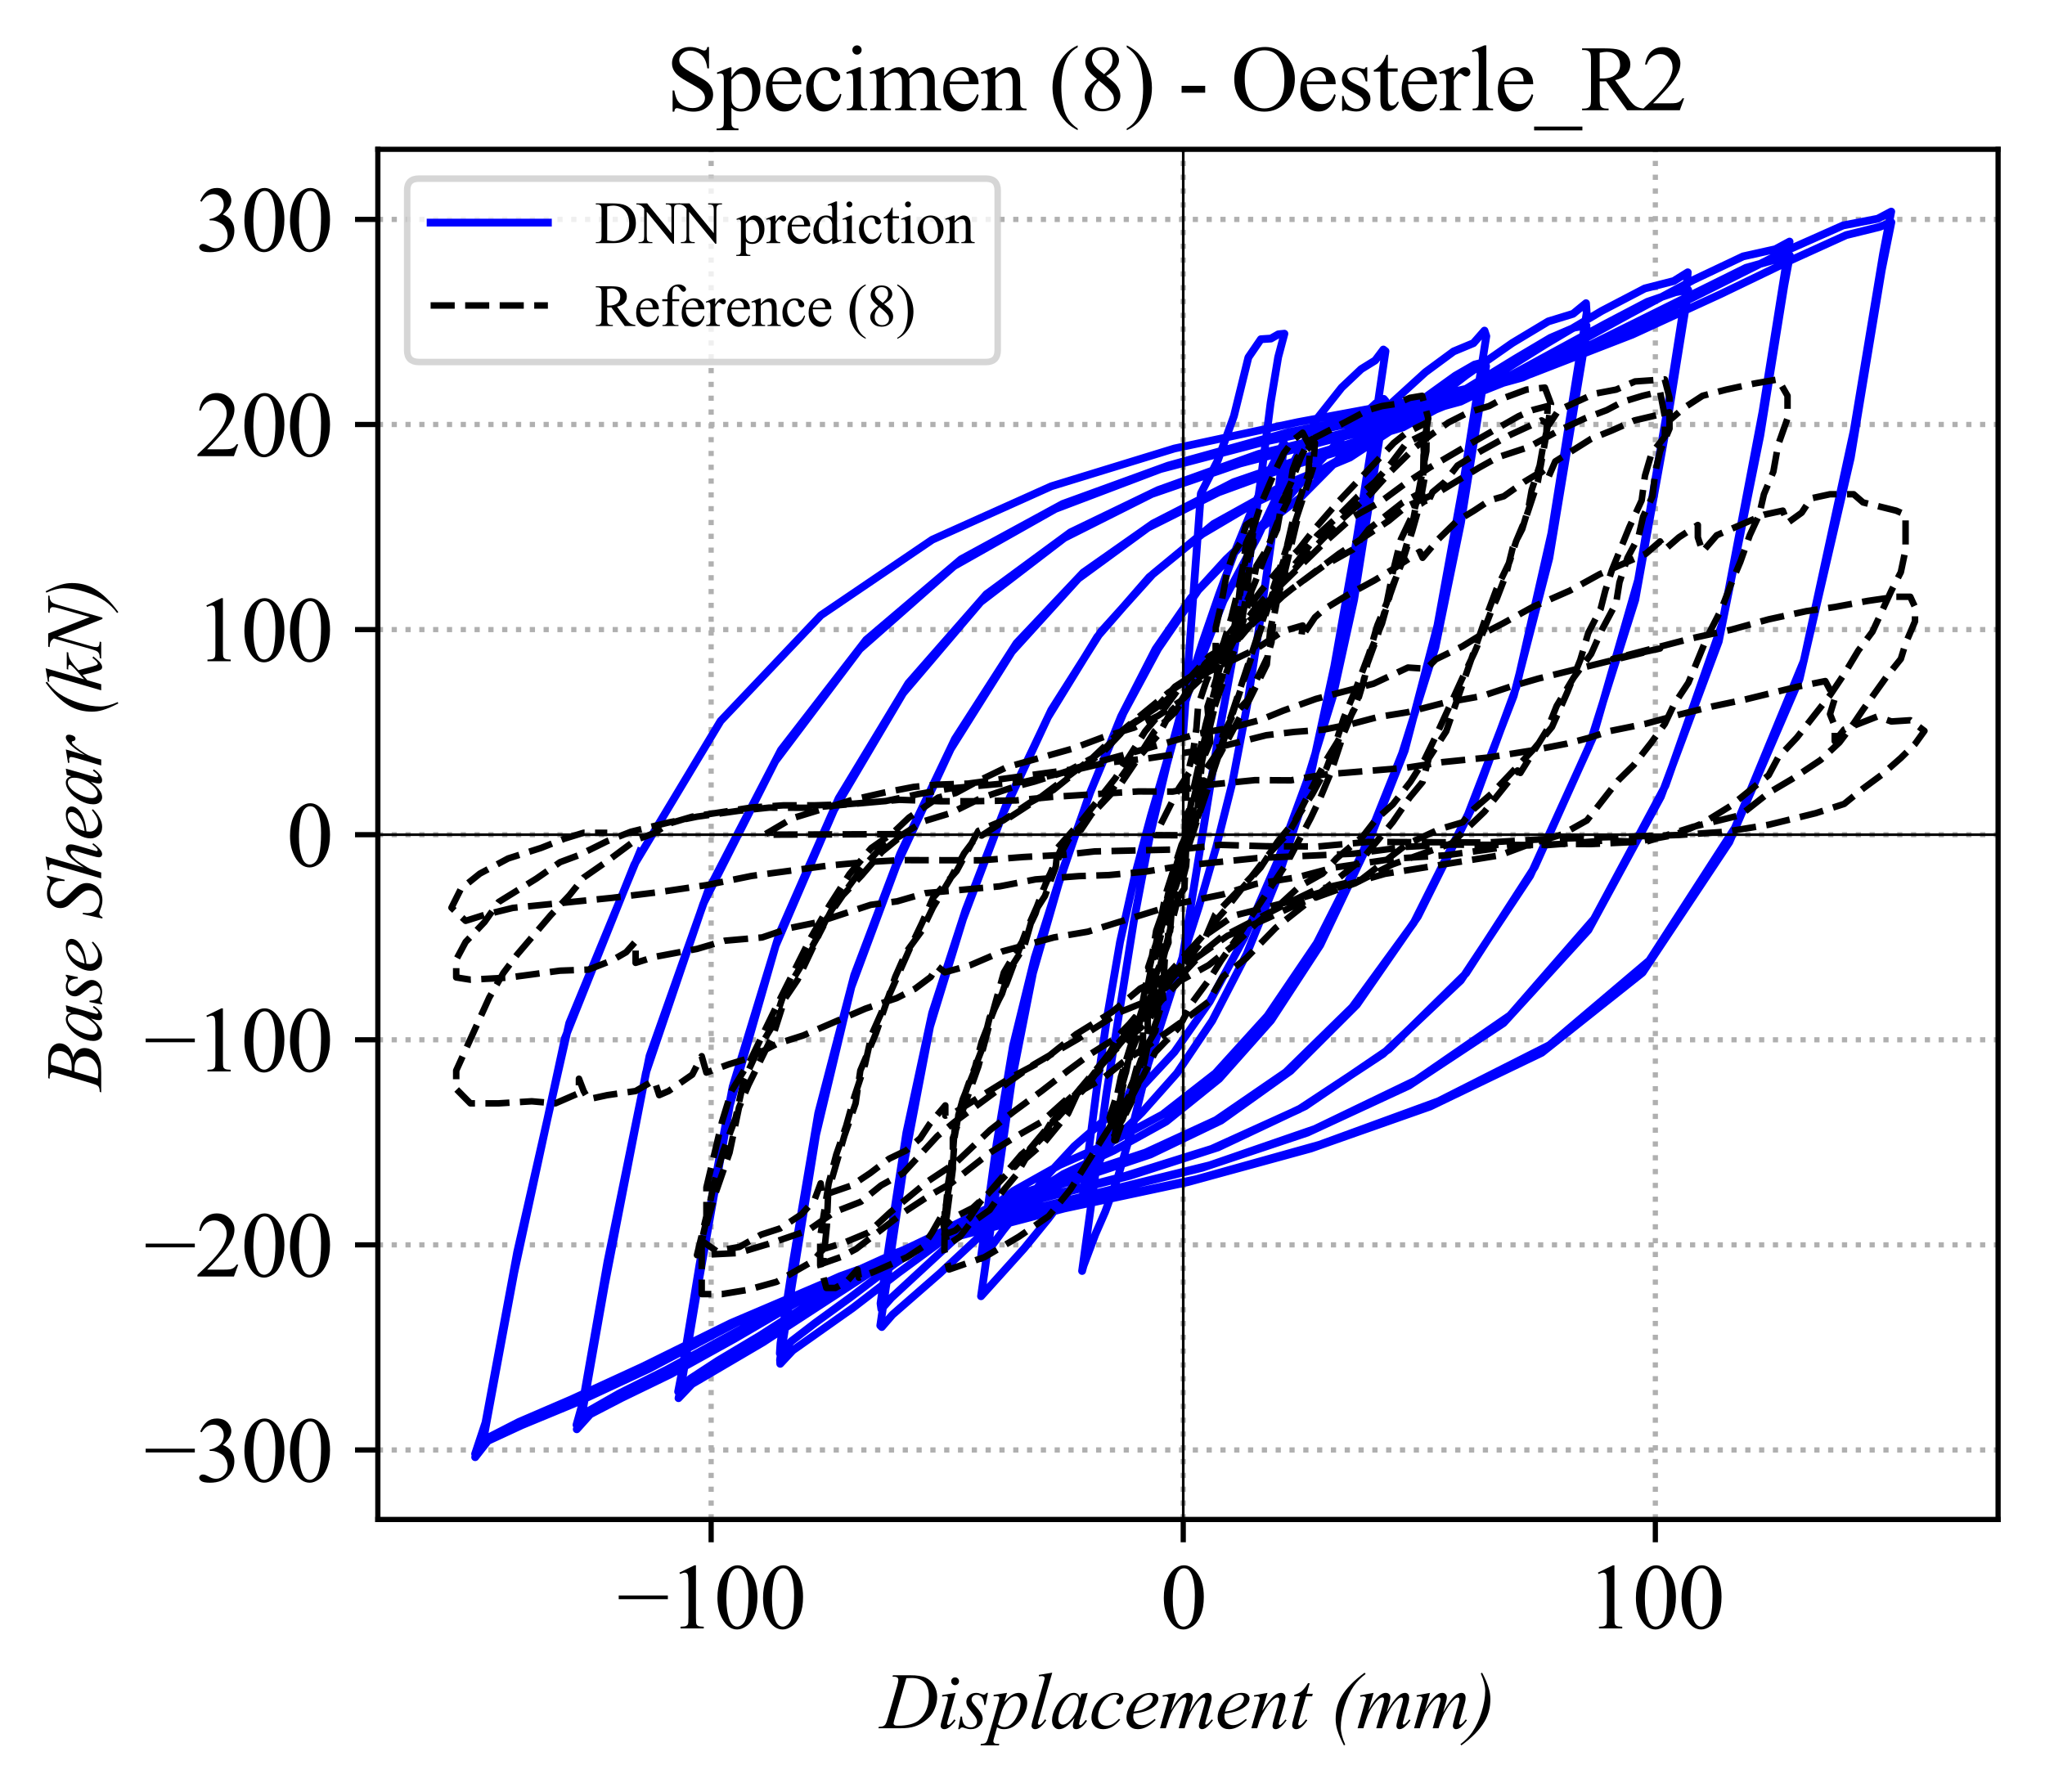 <?xml version="1.0" encoding="utf-8" standalone="no"?>
<!DOCTYPE svg PUBLIC "-//W3C//DTD SVG 1.1//EN"
  "http://www.w3.org/Graphics/SVG/1.1/DTD/svg11.dtd">
<svg xmlns:xlink="http://www.w3.org/1999/xlink" width="313.882pt" height="275.067pt" viewBox="0 0 313.882 275.067" xmlns="http://www.w3.org/2000/svg" version="1.1">
 <defs>
  <style type="text/css">*{stroke-linejoin: round; stroke-linecap: butt}</style>
 </defs>
 <g id="figure_1">
  <g id="patch_1">
   <path d="M 0 275.067 
L 313.882 275.067 
L 313.882 0 
L 0 0 
z
" style="fill: #ffffff"/>
  </g>
  <g id="axes_1">
   <g id="patch_2">
    <path d="M 57.994 233.251 
L 306.682 233.251 
L 306.682 22.921 
L 57.994 22.921 
z
" style="fill: #ffffff"/>
   </g>
   <g id="matplotlib.axis_1">
    <g id="xtick_1">
     <g id="line2d_1">
      <path d="M 109.152 233.251 
L 109.152 22.921 
" clip-path="url(#p704e8c96e1)" style="fill: none; stroke-dasharray: 0.8,1.32; stroke-dashoffset: 0; stroke: #b0b0b0; stroke-width: 0.8"/>
     </g>
     <g id="line2d_2">
      <defs>
       <path id="m0d2c5cffd6" d="M 0 0 
L 0 3.5 
" style="stroke: #000000; stroke-width: 0.8"/>
      </defs>
      <g>
       <use xlink:href="#m0d2c5cffd6" x="109.152" y="233.251" style="stroke: #000000; stroke-width: 0.8"/>
      </g>
     </g>
     <g id="text_1">
      <!-- −100 -->
      <g transform="translate(94.705 249.972) scale(0.14 -0.14)">
       <defs>
        <path id="TimesNewRomanPSMT-2212" d="M 3484 2000 
L 116 2000 
L 116 2256 
L 3484 2256 
L 3484 2000 
z
" transform="scale(0.016)"/>
        <path id="TimesNewRomanPSMT-31" d="M 750 3822 
L 1781 4325 
L 1884 4325 
L 1884 747 
Q 1884 391 1914 303 
Q 1944 216 2037 169 
Q 2131 122 2419 116 
L 2419 0 
L 825 0 
L 825 116 
Q 1125 122 1212 167 
Q 1300 213 1334 289 
Q 1369 366 1369 747 
L 1369 3034 
Q 1369 3497 1338 3628 
Q 1316 3728 1258 3775 
Q 1200 3822 1119 3822 
Q 1003 3822 797 3725 
L 750 3822 
z
" transform="scale(0.016)"/>
        <path id="TimesNewRomanPSMT-30" d="M 231 2094 
Q 231 2819 450 3342 
Q 669 3866 1031 4122 
Q 1313 4325 1613 4325 
Q 2100 4325 2488 3828 
Q 2972 3213 2972 2159 
Q 2972 1422 2759 906 
Q 2547 391 2217 158 
Q 1888 -75 1581 -75 
Q 975 -75 572 641 
Q 231 1244 231 2094 
z
M 844 2016 
Q 844 1141 1059 588 
Q 1238 122 1591 122 
Q 1759 122 1940 273 
Q 2122 425 2216 781 
Q 2359 1319 2359 2297 
Q 2359 3022 2209 3506 
Q 2097 3866 1919 4016 
Q 1791 4119 1609 4119 
Q 1397 4119 1231 3928 
Q 1006 3669 925 3112 
Q 844 2556 844 2016 
z
" transform="scale(0.016)"/>
       </defs>
       <use xlink:href="#TimesNewRomanPSMT-2212"/>
       <use xlink:href="#TimesNewRomanPSMT-31" x="56.396"/>
       <use xlink:href="#TimesNewRomanPSMT-30" x="106.396"/>
       <use xlink:href="#TimesNewRomanPSMT-30" x="156.396"/>
      </g>
     </g>
    </g>
    <g id="xtick_2">
     <g id="line2d_3">
      <path d="M 181.613 233.251 
L 181.613 22.921 
" clip-path="url(#p704e8c96e1)" style="fill: none; stroke-dasharray: 0.8,1.32; stroke-dashoffset: 0; stroke: #b0b0b0; stroke-width: 0.8"/>
     </g>
     <g id="line2d_4">
      <g>
       <use xlink:href="#m0d2c5cffd6" x="181.613" y="233.251" style="stroke: #000000; stroke-width: 0.8"/>
      </g>
     </g>
     <g id="text_2">
      <!-- 0 -->
      <g transform="translate(178.113 249.972) scale(0.14 -0.14)">
       <use xlink:href="#TimesNewRomanPSMT-30"/>
      </g>
     </g>
    </g>
    <g id="xtick_3">
     <g id="line2d_5">
      <path d="M 254.075 233.251 
L 254.075 22.921 
" clip-path="url(#p704e8c96e1)" style="fill: none; stroke-dasharray: 0.8,1.32; stroke-dashoffset: 0; stroke: #b0b0b0; stroke-width: 0.8"/>
     </g>
     <g id="line2d_6">
      <g>
       <use xlink:href="#m0d2c5cffd6" x="254.075" y="233.251" style="stroke: #000000; stroke-width: 0.8"/>
      </g>
     </g>
     <g id="text_3">
      <!-- 100 -->
      <g transform="translate(243.575 249.972) scale(0.14 -0.14)">
       <use xlink:href="#TimesNewRomanPSMT-31"/>
       <use xlink:href="#TimesNewRomanPSMT-30" x="50"/>
       <use xlink:href="#TimesNewRomanPSMT-30" x="100"/>
      </g>
     </g>
    </g>
    <g id="text_4">
     <!-- Displacement (mm) -->
     <g transform="translate(135.184 265.3) scale(0.12 -0.12)">
      <defs>
       <path id="TimesNewRomanPS-ItalicMT-44" d="M 938 4122 
L 975 4238 
L 2328 4238 
Q 3188 4238 3602 4041 
Q 4016 3844 4262 3420 
Q 4509 2997 4509 2513 
Q 4509 2097 4367 1705 
Q 4225 1313 4045 1077 
Q 3866 841 3494 556 
Q 3122 272 2687 136 
Q 2253 0 1603 0 
L -191 0 
L -150 116 
Q 97 122 181 159 
Q 306 213 366 303 
Q 456 434 569 831 
L 1319 3394 
Q 1406 3697 1406 3869 
Q 1406 3991 1325 4056 
Q 1244 4122 1006 4122 
L 938 4122 
z
M 2047 4003 
L 1128 831 
Q 1025 475 1025 391 
Q 1025 341 1058 294 
Q 1091 247 1147 231 
Q 1228 203 1409 203 
Q 1900 203 2320 304 
Q 2741 406 3009 606 
Q 3391 897 3619 1406 
Q 3847 1916 3847 2566 
Q 3847 3300 3497 3658 
Q 3147 4016 2475 4016 
Q 2309 4016 2047 4003 
z
" transform="scale(0.016)"/>
       <path id="TimesNewRomanPS-ItalicMT-69" d="M 1431 4069 
Q 1563 4069 1653 3978 
Q 1744 3888 1744 3756 
Q 1744 3628 1651 3536 
Q 1559 3444 1431 3444 
Q 1303 3444 1211 3536 
Q 1119 3628 1119 3756 
Q 1119 3888 1209 3978 
Q 1300 4069 1431 4069 
z
M 1472 2828 
L 853 638 
Q 791 416 791 372 
Q 791 322 820 290 
Q 850 259 891 259 
Q 938 259 1003 309 
Q 1181 450 1363 709 
L 1472 638 
Q 1259 313 972 91 
Q 759 -75 566 -75 
Q 438 -75 356 1 
Q 275 78 275 194 
Q 275 309 353 578 
L 759 1978 
Q 859 2322 859 2409 
Q 859 2478 811 2522 
Q 763 2566 678 2566 
Q 609 2566 394 2531 
L 394 2653 
L 1472 2828 
z
" transform="scale(0.016)"/>
       <path id="TimesNewRomanPS-ItalicMT-73" d="M 2322 2828 
L 2131 1869 
L 2016 1869 
Q 2000 2288 1837 2478 
Q 1675 2669 1434 2669 
Q 1241 2669 1127 2562 
Q 1013 2456 1013 2306 
Q 1013 2203 1058 2109 
Q 1103 2016 1256 1847 
Q 1663 1403 1781 1178 
Q 1900 953 1900 753 
Q 1900 428 1629 176 
Q 1359 -75 947 -75 
Q 722 -75 428 31 
Q 325 69 269 69 
Q 128 69 56 -75 
L -59 -75 
L 131 938 
L 247 938 
Q 266 463 444 266 
Q 622 69 931 69 
Q 1169 69 1308 201 
Q 1447 334 1447 528 
Q 1447 653 1397 759 
Q 1309 947 1029 1278 
Q 750 1609 670 1775 
Q 591 1941 591 2106 
Q 591 2409 811 2618 
Q 1031 2828 1378 2828 
Q 1478 2828 1559 2813 
Q 1603 2803 1764 2742 
Q 1925 2681 1978 2681 
Q 2113 2681 2203 2828 
L 2322 2828 
z
" transform="scale(0.016)"/>
       <path id="TimesNewRomanPS-ItalicMT-70" d="M 1416 2828 
L 1200 2109 
Q 1541 2509 1808 2668 
Q 2075 2828 2353 2828 
Q 2631 2828 2828 2608 
Q 3025 2388 3025 2034 
Q 3025 1347 2465 636 
Q 1906 -75 1163 -75 
Q 1006 -75 886 -40 
Q 766 -6 616 81 
L 388 -725 
Q 319 -963 319 -1034 
Q 319 -1103 355 -1151 
Q 391 -1200 472 -1226 
Q 553 -1253 794 -1253 
L 766 -1369 
L -706 -1369 
L -675 -1253 
Q -384 -1241 -282 -1153 
Q -181 -1066 -69 -669 
L 722 2069 
Q 794 2328 794 2391 
Q 794 2475 745 2522 
Q 697 2569 597 2569 
Q 506 2569 344 2547 
L 344 2669 
L 1416 2828 
z
M 688 328 
Q 881 97 1209 97 
Q 1372 97 1540 187 
Q 1709 278 1870 456 
Q 2031 634 2159 867 
Q 2288 1100 2389 1415 
Q 2491 1731 2491 2041 
Q 2491 2291 2377 2423 
Q 2263 2556 2109 2556 
Q 1772 2556 1442 2168 
Q 1113 1781 959 1263 
L 688 328 
z
" transform="scale(0.016)"/>
       <path id="TimesNewRomanPS-ItalicMT-6c" d="M 1903 4444 
L 834 725 
Q 756 447 756 384 
Q 756 338 786 306 
Q 816 275 859 275 
Q 919 275 988 328 
Q 1150 456 1328 725 
L 1422 628 
Q 1125 209 875 44 
Q 691 -75 525 -75 
Q 406 -75 326 6 
Q 247 88 247 194 
Q 247 306 347 656 
L 1194 3588 
Q 1297 3947 1297 4000 
Q 1297 4075 1237 4123 
Q 1178 4172 1053 4172 
Q 981 4172 834 4150 
L 834 4266 
L 1903 4444 
z
" transform="scale(0.016)"/>
       <path id="TimesNewRomanPS-ItalicMT-61" d="M 3003 2828 
L 2394 709 
L 2325 425 
Q 2316 384 2316 356 
Q 2316 306 2347 269 
Q 2372 241 2409 241 
Q 2450 241 2516 291 
Q 2638 381 2841 666 
L 2947 591 
Q 2731 266 2503 95 
Q 2275 -75 2081 -75 
Q 1947 -75 1880 -8 
Q 1813 59 1813 188 
Q 1813 341 1881 591 
L 1947 825 
Q 1538 291 1194 78 
Q 947 -75 709 -75 
Q 481 -75 315 114 
Q 150 303 150 634 
Q 150 1131 448 1682 
Q 747 2234 1206 2566 
Q 1566 2828 1884 2828 
Q 2075 2828 2201 2728 
Q 2328 2628 2394 2397 
L 2506 2753 
L 3003 2828 
z
M 1891 2666 
Q 1691 2666 1466 2478 
Q 1147 2213 898 1691 
Q 650 1169 650 747 
Q 650 534 756 411 
Q 863 288 1000 288 
Q 1341 288 1741 791 
Q 2275 1459 2275 2163 
Q 2275 2428 2172 2547 
Q 2069 2666 1891 2666 
z
" transform="scale(0.016)"/>
       <path id="TimesNewRomanPS-ItalicMT-63" d="M 2472 681 
Q 2147 291 1815 108 
Q 1484 -75 1116 -75 
Q 672 -75 423 175 
Q 175 425 175 847 
Q 175 1325 442 1787 
Q 709 2250 1161 2539 
Q 1613 2828 2047 2828 
Q 2388 2828 2556 2686 
Q 2725 2544 2725 2338 
Q 2725 2144 2606 2006 
Q 2519 1900 2391 1900 
Q 2294 1900 2230 1962 
Q 2166 2025 2166 2119 
Q 2166 2178 2189 2228 
Q 2213 2278 2286 2348 
Q 2359 2419 2375 2450 
Q 2391 2481 2391 2516 
Q 2391 2581 2331 2625 
Q 2241 2688 2075 2688 
Q 1769 2688 1469 2472 
Q 1169 2256 956 1859 
Q 700 1378 700 897 
Q 700 578 881 392 
Q 1063 206 1375 206 
Q 1616 206 1852 326 
Q 2088 447 2381 763 
L 2472 681 
z
" transform="scale(0.016)"/>
       <path id="TimesNewRomanPS-ItalicMT-65" d="M 763 1178 
Q 741 1022 741 919 
Q 741 641 937 445 
Q 1134 250 1416 250 
Q 1641 250 1848 342 
Q 2056 434 2466 750 
L 2531 659 
Q 1791 -75 1119 -75 
Q 663 -75 431 212 
Q 200 500 200 847 
Q 200 1313 487 1800 
Q 775 2288 1209 2558 
Q 1644 2828 2103 2828 
Q 2434 2828 2593 2693 
Q 2753 2559 2753 2375 
Q 2753 2116 2547 1878 
Q 2275 1569 1747 1378 
Q 1397 1250 763 1178 
z
M 784 1331 
Q 1247 1384 1538 1513 
Q 1922 1684 2114 1923 
Q 2306 2163 2306 2378 
Q 2306 2509 2223 2590 
Q 2141 2672 1988 2672 
Q 1669 2672 1311 2333 
Q 953 1994 784 1331 
z
" transform="scale(0.016)"/>
       <path id="TimesNewRomanPS-ItalicMT-6d" d="M 1388 2828 
L 981 1419 
Q 1253 1916 1444 2166 
Q 1741 2553 2022 2728 
Q 2188 2828 2369 2828 
Q 2525 2828 2628 2728 
Q 2731 2628 2731 2472 
Q 2731 2319 2659 2072 
L 2438 1278 
Q 2947 2231 3403 2616 
Q 3656 2828 3903 2828 
Q 4047 2828 4139 2729 
Q 4231 2631 4231 2425 
Q 4231 2244 4175 2041 
L 3831 825 
Q 3719 428 3719 384 
Q 3719 341 3747 309 
Q 3766 288 3797 288 
Q 3828 288 3906 347 
Q 4084 484 4241 709 
L 4344 644 
Q 4266 519 4067 300 
Q 3869 81 3728 3 
Q 3588 -75 3469 -75 
Q 3359 -75 3286 0 
Q 3213 75 3213 184 
Q 3213 334 3341 788 
L 3625 1791 
Q 3722 2138 3728 2175 
Q 3738 2234 3738 2291 
Q 3738 2369 3703 2413 
Q 3666 2456 3619 2456 
Q 3488 2456 3341 2322 
Q 2909 1925 2534 1209 
Q 2288 738 2072 0 
L 1600 0 
L 2134 1891 
Q 2222 2197 2222 2300 
Q 2222 2384 2187 2425 
Q 2153 2466 2103 2466 
Q 2000 2466 1884 2391 
Q 1697 2269 1401 1869 
Q 1106 1469 944 1103 
Q 866 931 572 0 
L 109 0 
L 688 2025 
L 763 2288 
Q 784 2347 784 2375 
Q 784 2444 721 2498 
Q 659 2553 563 2553 
Q 522 2553 338 2516 
L 309 2631 
L 1388 2828 
z
" transform="scale(0.016)"/>
       <path id="TimesNewRomanPS-ItalicMT-6e" d="M 1413 2828 
L 997 1406 
Q 1581 2278 1892 2553 
Q 2203 2828 2491 2828 
Q 2647 2828 2748 2725 
Q 2850 2622 2850 2456 
Q 2850 2269 2759 1956 
L 2378 641 
Q 2313 413 2313 363 
Q 2313 319 2338 289 
Q 2363 259 2391 259 
Q 2428 259 2481 300 
Q 2647 431 2844 700 
L 2941 641 
Q 2650 225 2391 47 
Q 2209 -75 2066 -75 
Q 1950 -75 1881 -4 
Q 1813 66 1813 184 
Q 1813 334 1919 700 
L 2281 1956 
Q 2350 2191 2350 2322 
Q 2350 2384 2309 2423 
Q 2269 2463 2209 2463 
Q 2122 2463 2000 2388 
Q 1769 2247 1519 1923 
Q 1269 1600 991 1097 
Q 844 831 747 516 
L 591 0 
L 122 0 
L 691 1956 
Q 791 2309 791 2381 
Q 791 2450 736 2501 
Q 681 2553 600 2553 
Q 563 2553 469 2541 
L 350 2522 
L 331 2634 
L 1413 2828 
z
" transform="scale(0.016)"/>
       <path id="TimesNewRomanPS-ItalicMT-74" d="M 1663 3603 
L 1419 2753 
L 1909 2753 
L 1856 2556 
L 1369 2556 
L 831 713 
Q 744 416 744 328 
Q 744 275 769 247 
Q 794 219 828 219 
Q 906 219 1034 328 
Q 1109 391 1369 713 
L 1472 634 
Q 1184 216 928 44 
Q 753 -75 575 -75 
Q 438 -75 350 11 
Q 263 97 263 231 
Q 263 400 363 747 
L 884 2556 
L 413 2556 
L 444 2678 
Q 788 2772 1016 2958 
Q 1244 3144 1525 3603 
L 1663 3603 
z
" transform="scale(0.016)"/>
       <path id="TimesNewRomanPS-ItalicMT-20" transform="scale(0.016)"/>
       <path id="TimesNewRomanPS-ItalicMT-28" d="M 1203 -1319 
L 1097 -1369 
Q 725 -659 563 -116 
Q 438 309 438 741 
Q 438 1747 903 2544 
Q 1475 3519 2756 4444 
L 2831 4334 
Q 2253 3906 1888 3375 
Q 1431 2713 1140 1775 
Q 850 838 850 69 
Q 850 -519 1203 -1319 
z
" transform="scale(0.016)"/>
       <path id="TimesNewRomanPS-ItalicMT-29" d="M 931 4384 
L 1038 4444 
Q 1409 3738 1569 3194 
Q 1697 2769 1697 2338 
Q 1697 1328 1231 534 
Q 656 -444 -622 -1369 
L -697 -1272 
Q -119 -841 247 -313 
Q 703 350 993 1289 
Q 1284 2228 1284 2997 
Q 1284 3584 931 4384 
z
" transform="scale(0.016)"/>
      </defs>
      <use xlink:href="#TimesNewRomanPS-ItalicMT-44"/>
      <use xlink:href="#TimesNewRomanPS-ItalicMT-69" x="72.217"/>
      <use xlink:href="#TimesNewRomanPS-ItalicMT-73" x="100"/>
      <use xlink:href="#TimesNewRomanPS-ItalicMT-70" x="138.916"/>
      <use xlink:href="#TimesNewRomanPS-ItalicMT-6c" x="188.916"/>
      <use xlink:href="#TimesNewRomanPS-ItalicMT-61" x="216.699"/>
      <use xlink:href="#TimesNewRomanPS-ItalicMT-63" x="266.699"/>
      <use xlink:href="#TimesNewRomanPS-ItalicMT-65" x="311.084"/>
      <use xlink:href="#TimesNewRomanPS-ItalicMT-6d" x="355.469"/>
      <use xlink:href="#TimesNewRomanPS-ItalicMT-65" x="427.686"/>
      <use xlink:href="#TimesNewRomanPS-ItalicMT-6e" x="472.07"/>
      <use xlink:href="#TimesNewRomanPS-ItalicMT-74" x="522.07"/>
      <use xlink:href="#TimesNewRomanPS-ItalicMT-20" x="549.854"/>
      <use xlink:href="#TimesNewRomanPS-ItalicMT-28" x="574.854"/>
      <use xlink:href="#TimesNewRomanPS-ItalicMT-6d" x="608.154"/>
      <use xlink:href="#TimesNewRomanPS-ItalicMT-6d" x="680.371"/>
      <use xlink:href="#TimesNewRomanPS-ItalicMT-29" x="752.588"/>
     </g>
    </g>
   </g>
   <g id="matplotlib.axis_2">
    <g id="ytick_1">
     <g id="line2d_7">
      <path d="M 57.994 222.58 
L 306.682 222.58 
" clip-path="url(#p704e8c96e1)" style="fill: none; stroke-dasharray: 0.8,1.32; stroke-dashoffset: 0; stroke: #b0b0b0; stroke-width: 0.8"/>
     </g>
     <g id="line2d_8">
      <defs>
       <path id="md4f2bc5577" d="M 0 0 
L -3.5 0 
" style="stroke: #000000; stroke-width: 0.8"/>
      </defs>
      <g>
       <use xlink:href="#md4f2bc5577" x="57.994" y="222.58" style="stroke: #000000; stroke-width: 0.8"/>
      </g>
     </g>
     <g id="text_5">
      <!-- −300 -->
      <g transform="translate(22.099 227.44) scale(0.14 -0.14)">
       <defs>
        <path id="TimesNewRomanPSMT-33" d="M 325 3431 
Q 506 3859 782 4092 
Q 1059 4325 1472 4325 
Q 1981 4325 2253 3994 
Q 2459 3747 2459 3466 
Q 2459 3003 1878 2509 
Q 2269 2356 2469 2072 
Q 2669 1788 2669 1403 
Q 2669 853 2319 450 
Q 1863 -75 997 -75 
Q 569 -75 414 31 
Q 259 138 259 259 
Q 259 350 332 419 
Q 406 488 509 488 
Q 588 488 669 463 
Q 722 447 909 348 
Q 1097 250 1169 231 
Q 1284 197 1416 197 
Q 1734 197 1970 444 
Q 2206 691 2206 1028 
Q 2206 1275 2097 1509 
Q 2016 1684 1919 1775 
Q 1784 1900 1550 2001 
Q 1316 2103 1072 2103 
L 972 2103 
L 972 2197 
Q 1219 2228 1467 2375 
Q 1716 2522 1828 2728 
Q 1941 2934 1941 3181 
Q 1941 3503 1739 3701 
Q 1538 3900 1238 3900 
Q 753 3900 428 3381 
L 325 3431 
z
" transform="scale(0.016)"/>
       </defs>
       <use xlink:href="#TimesNewRomanPSMT-2212"/>
       <use xlink:href="#TimesNewRomanPSMT-33" x="56.396"/>
       <use xlink:href="#TimesNewRomanPSMT-30" x="106.396"/>
       <use xlink:href="#TimesNewRomanPSMT-30" x="156.396"/>
      </g>
     </g>
    </g>
    <g id="ytick_2">
     <g id="line2d_9">
      <path d="M 57.994 191.097 
L 306.682 191.097 
" clip-path="url(#p704e8c96e1)" style="fill: none; stroke-dasharray: 0.8,1.32; stroke-dashoffset: 0; stroke: #b0b0b0; stroke-width: 0.8"/>
     </g>
     <g id="line2d_10">
      <g>
       <use xlink:href="#md4f2bc5577" x="57.994" y="191.097" style="stroke: #000000; stroke-width: 0.8"/>
      </g>
     </g>
     <g id="text_6">
      <!-- −200 -->
      <g transform="translate(22.099 195.957) scale(0.14 -0.14)">
       <defs>
        <path id="TimesNewRomanPSMT-32" d="M 2934 816 
L 2638 0 
L 138 0 
L 138 116 
Q 1241 1122 1691 1759 
Q 2141 2397 2141 2925 
Q 2141 3328 1894 3587 
Q 1647 3847 1303 3847 
Q 991 3847 742 3664 
Q 494 3481 375 3128 
L 259 3128 
Q 338 3706 661 4015 
Q 984 4325 1469 4325 
Q 1984 4325 2329 3994 
Q 2675 3663 2675 3213 
Q 2675 2891 2525 2569 
Q 2294 2063 1775 1497 
Q 997 647 803 472 
L 1909 472 
Q 2247 472 2383 497 
Q 2519 522 2628 598 
Q 2738 675 2819 816 
L 2934 816 
z
" transform="scale(0.016)"/>
       </defs>
       <use xlink:href="#TimesNewRomanPSMT-2212"/>
       <use xlink:href="#TimesNewRomanPSMT-32" x="56.396"/>
       <use xlink:href="#TimesNewRomanPSMT-30" x="106.396"/>
       <use xlink:href="#TimesNewRomanPSMT-30" x="156.396"/>
      </g>
     </g>
    </g>
    <g id="ytick_3">
     <g id="line2d_11">
      <path d="M 57.994 159.614 
L 306.682 159.614 
" clip-path="url(#p704e8c96e1)" style="fill: none; stroke-dasharray: 0.8,1.32; stroke-dashoffset: 0; stroke: #b0b0b0; stroke-width: 0.8"/>
     </g>
     <g id="line2d_12">
      <g>
       <use xlink:href="#md4f2bc5577" x="57.994" y="159.614" style="stroke: #000000; stroke-width: 0.8"/>
      </g>
     </g>
     <g id="text_7">
      <!-- −100 -->
      <g transform="translate(22.099 164.474) scale(0.14 -0.14)">
       <use xlink:href="#TimesNewRomanPSMT-2212"/>
       <use xlink:href="#TimesNewRomanPSMT-31" x="56.396"/>
       <use xlink:href="#TimesNewRomanPSMT-30" x="106.396"/>
       <use xlink:href="#TimesNewRomanPSMT-30" x="156.396"/>
      </g>
     </g>
    </g>
    <g id="ytick_4">
     <g id="line2d_13">
      <path d="M 57.994 128.131 
L 306.682 128.131 
" clip-path="url(#p704e8c96e1)" style="fill: none; stroke-dasharray: 0.8,1.32; stroke-dashoffset: 0; stroke: #b0b0b0; stroke-width: 0.8"/>
     </g>
     <g id="line2d_14">
      <g>
       <use xlink:href="#md4f2bc5577" x="57.994" y="128.131" style="stroke: #000000; stroke-width: 0.8"/>
      </g>
     </g>
     <g id="text_8">
      <!-- 0 -->
      <g transform="translate(43.994 132.991) scale(0.14 -0.14)">
       <use xlink:href="#TimesNewRomanPSMT-30"/>
      </g>
     </g>
    </g>
    <g id="ytick_5">
     <g id="line2d_15">
      <path d="M 57.994 96.647 
L 306.682 96.647 
" clip-path="url(#p704e8c96e1)" style="fill: none; stroke-dasharray: 0.8,1.32; stroke-dashoffset: 0; stroke: #b0b0b0; stroke-width: 0.8"/>
     </g>
     <g id="line2d_16">
      <g>
       <use xlink:href="#md4f2bc5577" x="57.994" y="96.647" style="stroke: #000000; stroke-width: 0.8"/>
      </g>
     </g>
     <g id="text_9">
      <!-- 100 -->
      <g transform="translate(29.994 101.508) scale(0.14 -0.14)">
       <use xlink:href="#TimesNewRomanPSMT-31"/>
       <use xlink:href="#TimesNewRomanPSMT-30" x="50"/>
       <use xlink:href="#TimesNewRomanPSMT-30" x="100"/>
      </g>
     </g>
    </g>
    <g id="ytick_6">
     <g id="line2d_17">
      <path d="M 57.994 65.164 
L 306.682 65.164 
" clip-path="url(#p704e8c96e1)" style="fill: none; stroke-dasharray: 0.8,1.32; stroke-dashoffset: 0; stroke: #b0b0b0; stroke-width: 0.8"/>
     </g>
     <g id="line2d_18">
      <g>
       <use xlink:href="#md4f2bc5577" x="57.994" y="65.164" style="stroke: #000000; stroke-width: 0.8"/>
      </g>
     </g>
     <g id="text_10">
      <!-- 200 -->
      <g transform="translate(29.994 70.025) scale(0.14 -0.14)">
       <use xlink:href="#TimesNewRomanPSMT-32"/>
       <use xlink:href="#TimesNewRomanPSMT-30" x="50"/>
       <use xlink:href="#TimesNewRomanPSMT-30" x="100"/>
      </g>
     </g>
    </g>
    <g id="ytick_7">
     <g id="line2d_19">
      <path d="M 57.994 33.681 
L 306.682 33.681 
" clip-path="url(#p704e8c96e1)" style="fill: none; stroke-dasharray: 0.8,1.32; stroke-dashoffset: 0; stroke: #b0b0b0; stroke-width: 0.8"/>
     </g>
     <g id="line2d_20">
      <g>
       <use xlink:href="#md4f2bc5577" x="57.994" y="33.681" style="stroke: #000000; stroke-width: 0.8"/>
      </g>
     </g>
     <g id="text_11">
      <!-- 300 -->
      <g transform="translate(29.994 38.542) scale(0.14 -0.14)">
       <use xlink:href="#TimesNewRomanPSMT-33"/>
       <use xlink:href="#TimesNewRomanPSMT-30" x="50"/>
       <use xlink:href="#TimesNewRomanPSMT-30" x="100"/>
      </g>
     </g>
    </g>
    <g id="text_12">
     <!-- Base Shear (kN) -->
     <g transform="translate(15.533 167.41) rotate(-90) scale(0.12 -0.12)">
      <defs>
       <path id="TimesNewRomanPS-ItalicMT-42" d="M 947 4122 
L 991 4238 
L 2503 4238 
Q 2884 4238 3182 4119 
Q 3481 4000 3629 3787 
Q 3778 3575 3778 3338 
Q 3778 2972 3514 2676 
Q 3250 2381 2653 2241 
Q 3038 2097 3219 1859 
Q 3400 1622 3400 1338 
Q 3400 1022 3237 734 
Q 3075 447 2820 287 
Q 2566 128 2206 53 
Q 1950 0 1406 0 
L -147 0 
L -106 116 
Q 138 122 225 163 
Q 350 216 403 303 
Q 478 422 603 847 
L 1363 3413 
Q 1459 3738 1459 3869 
Q 1459 3984 1373 4051 
Q 1288 4119 1047 4119 
Q 994 4119 947 4122 
z
M 1581 2363 
Q 1784 2356 1875 2356 
Q 2525 2356 2842 2639 
Q 3159 2922 3159 3347 
Q 3159 3669 2965 3848 
Q 2772 4028 2347 4028 
Q 2234 4028 2059 3991 
L 1581 2363 
z
M 966 275 
Q 1303 231 1494 231 
Q 1981 231 2357 525 
Q 2734 819 2734 1322 
Q 2734 1706 2501 1922 
Q 2269 2138 1750 2138 
Q 1650 2138 1506 2128 
L 966 275 
z
" transform="scale(0.016)"/>
       <path id="TimesNewRomanPS-ItalicMT-53" d="M 44 -97 
L 394 1475 
L 500 1475 
Q 478 1247 478 1097 
Q 478 669 751 400 
Q 1025 131 1466 131 
Q 1875 131 2087 382 
Q 2300 634 2300 963 
Q 2300 1175 2203 1350 
Q 2056 1609 1419 2263 
Q 1109 2575 1022 2728 
Q 878 2981 878 3259 
Q 878 3703 1209 4018 
Q 1541 4334 2059 4334 
Q 2234 4334 2391 4300 
Q 2488 4281 2744 4175 
Q 2925 4103 2944 4097 
Q 2988 4088 3041 4088 
Q 3131 4088 3197 4134 
Q 3263 4181 3350 4334 
L 3469 4334 
L 3144 2928 
L 3038 2928 
Q 3050 3116 3050 3231 
Q 3050 3609 2800 3850 
Q 2550 4091 2141 4091 
Q 1816 4091 1612 3900 
Q 1409 3709 1409 3459 
Q 1409 3241 1539 3042 
Q 1669 2844 2136 2395 
Q 2603 1947 2740 1695 
Q 2878 1444 2878 1159 
Q 2878 838 2708 536 
Q 2538 234 2219 68 
Q 1900 -97 1522 -97 
Q 1334 -97 1171 -62 
Q 1009 -28 653 106 
Q 531 153 450 153 
Q 266 153 163 -97 
L 44 -97 
z
" transform="scale(0.016)"/>
       <path id="TimesNewRomanPS-ItalicMT-68" d="M 1878 4444 
L 1000 1409 
Q 1569 2266 1887 2547 
Q 2206 2828 2497 2828 
Q 2647 2828 2747 2725 
Q 2847 2622 2847 2450 
Q 2847 2244 2759 1950 
L 2378 641 
Q 2306 403 2306 378 
Q 2306 334 2332 306 
Q 2359 278 2394 278 
Q 2434 278 2488 319 
Q 2666 456 2841 700 
L 2938 641 
Q 2831 475 2642 276 
Q 2453 78 2317 1 
Q 2181 -75 2075 -75 
Q 1959 -75 1886 -1 
Q 1813 72 1813 188 
Q 1813 325 1922 700 
L 2281 1950 
Q 2350 2184 2350 2319 
Q 2350 2381 2311 2418 
Q 2272 2456 2209 2456 
Q 2119 2456 2003 2388 
Q 1791 2256 1513 1900 
Q 1438 1803 1013 1119 
Q 881 900 797 641 
L 597 0 
L 128 0 
L 1156 3575 
L 1266 3963 
Q 1266 4044 1198 4106 
Q 1131 4169 1034 4169 
Q 978 4169 863 4150 
L 797 4141 
L 797 4263 
L 1878 4444 
z
" transform="scale(0.016)"/>
       <path id="TimesNewRomanPS-ItalicMT-72" d="M 334 2653 
L 1413 2828 
L 963 1309 
Q 1509 2244 1956 2616 
Q 2209 2828 2369 2828 
Q 2472 2828 2531 2767 
Q 2591 2706 2591 2591 
Q 2591 2384 2484 2197 
Q 2409 2056 2269 2056 
Q 2197 2056 2145 2103 
Q 2094 2150 2081 2247 
Q 2075 2306 2053 2325 
Q 2028 2350 1994 2350 
Q 1941 2350 1894 2325 
Q 1813 2281 1647 2081 
Q 1388 1775 1084 1288 
Q 953 1081 859 822 
Q 728 466 709 394 
L 609 0 
L 131 0 
L 709 1941 
Q 809 2278 809 2422 
Q 809 2478 763 2516 
Q 700 2566 597 2566 
Q 531 2566 356 2538 
L 334 2653 
z
" transform="scale(0.016)"/>
       <path id="TimesNewRomanPS-ItalicMT-6b" d="M 1831 4444 
L 944 1372 
L 1300 1675 
Q 1884 2169 2059 2406 
Q 2116 2484 2116 2525 
Q 2116 2553 2097 2578 
Q 2078 2603 2023 2618 
Q 1969 2634 1831 2634 
L 1722 2634 
L 1756 2753 
L 3122 2753 
L 3091 2634 
Q 2856 2622 2686 2561 
Q 2516 2500 2356 2381 
Q 2041 2147 1941 2056 
L 1672 1819 
Q 1741 1594 1841 1191 
Q 2009 522 2069 397 
Q 2128 272 2191 272 
Q 2244 272 2316 325 
Q 2478 444 2663 703 
L 2772 625 
Q 2431 197 2250 61 
Q 2069 -75 1919 -75 
Q 1788 -75 1716 28 
Q 1591 213 1300 1481 
L 872 1109 
L 550 0 
L 63 0 
L 1100 3566 
L 1188 3869 
Q 1203 3947 1203 4006 
Q 1203 4081 1145 4131 
Q 1088 4181 978 4181 
Q 906 4181 750 4150 
L 750 4259 
L 1831 4444 
z
" transform="scale(0.016)"/>
       <path id="TimesNewRomanPS-ItalicMT-4e" d="M 1834 4238 
L 3144 916 
L 3853 3397 
Q 3941 3703 3941 3872 
Q 3941 3988 3859 4053 
Q 3778 4119 3556 4119 
Q 3519 4119 3478 4122 
L 3513 4238 
L 4875 4238 
L 4838 4122 
Q 4625 4125 4522 4078 
Q 4375 4013 4303 3909 
Q 4203 3763 4100 3397 
L 3103 -97 
L 2991 -97 
L 1581 3478 
L 828 838 
Q 744 538 744 378 
Q 744 259 820 198 
Q 897 138 1184 116 
L 1153 0 
L -178 0 
L -134 116 
Q 116 122 200 159 
Q 328 216 391 306 
Q 481 444 594 838 
L 1434 3784 
Q 1313 3972 1173 4042 
Q 1034 4113 741 4122 
L 775 4238 
L 1834 4238 
z
" transform="scale(0.016)"/>
      </defs>
      <use xlink:href="#TimesNewRomanPS-ItalicMT-42"/>
      <use xlink:href="#TimesNewRomanPS-ItalicMT-61" x="61.084"/>
      <use xlink:href="#TimesNewRomanPS-ItalicMT-73" x="111.084"/>
      <use xlink:href="#TimesNewRomanPS-ItalicMT-65" x="150"/>
      <use xlink:href="#TimesNewRomanPS-ItalicMT-20" x="194.385"/>
      <use xlink:href="#TimesNewRomanPS-ItalicMT-53" x="219.385"/>
      <use xlink:href="#TimesNewRomanPS-ItalicMT-68" x="269.385"/>
      <use xlink:href="#TimesNewRomanPS-ItalicMT-65" x="319.385"/>
      <use xlink:href="#TimesNewRomanPS-ItalicMT-61" x="363.77"/>
      <use xlink:href="#TimesNewRomanPS-ItalicMT-72" x="413.77"/>
      <use xlink:href="#TimesNewRomanPS-ItalicMT-20" x="452.686"/>
      <use xlink:href="#TimesNewRomanPS-ItalicMT-28" x="477.686"/>
      <use xlink:href="#TimesNewRomanPS-ItalicMT-6b" x="510.986"/>
      <use xlink:href="#TimesNewRomanPS-ItalicMT-4e" x="555.371"/>
      <use xlink:href="#TimesNewRomanPS-ItalicMT-29" x="622.07"/>
     </g>
    </g>
   </g>
   <g id="line2d_21">
    <path d="M 181.613 112.41 
L 184.315 75.76 
L 186.934 70.636 
L 189.391 63.87 
L 191.611 54.867 
L 193.525 52.074 
L 195.077 51.971 
L 196.217 51.318 
L 197.141 51.225 
L 196.184 54.823 
L 195.028 61.807 
L 193.463 74.066 
L 191.536 87.469 
L 189.307 100.514 
L 186.843 114.004 
L 181.516 146.91 
L 176.202 163.41 
L 173.752 173.285 
L 171.542 180.817 
L 169.639 186.004 
L 168.102 189.525 
L 166.298 194.33 
L 166.087 195.108 
L 169.827 167.825 
L 174.004 141.548 
L 176.475 128.443 
L 179.103 117.329 
L 181.807 107.351 
L 184.506 98.782 
L 187.116 91.221 
L 189.558 84.617 
L 191.758 79.211 
L 195.172 71.68 
L 196.944 68.144 
L 197.139 68.116 
L 196.116 76.081 
L 193.337 95.791 
L 191.386 108.459 
L 189.138 120.214 
L 186.66 130.068 
L 184.028 139.155 
L 181.323 147.588 
L 178.626 154.991 
L 173.585 167.143 
L 166.09 184.401 
L 168.348 167.038 
L 169.954 155.965 
L 171.916 144.57 
L 174.174 134.442 
L 176.659 125.177 
L 179.295 116.159 
L 182.389 106.326 
L 187.779 92.265 
L 192.981 82.513 
L 197.835 72.254 
L 202.196 64.21 
L 205.928 59.492 
L 208.918 56.666 
L 211.076 55.329 
L 212.334 53.654 
L 212.656 53.905 
L 210.478 68.746 
L 208.044 83.912 
L 204.804 102.245 
L 200.857 120.435 
L 196.322 134.228 
L 191.339 146.468 
L 186.059 156.693 
L 180.644 164.739 
L 175.258 170.801 
L 170.066 175.908 
L 165.226 181.365 
L 160.887 187.112 
L 157.179 191.654 
L 150.577 198.985 
L 155.285 165.968 
L 158.552 149.363 
L 162.523 135.572 
L 167.076 122.293 
L 172.072 109.967 
L 177.36 99.632 
L 182.777 91.797 
L 188.159 85.889 
L 193.341 80.937 
L 198.165 75.864 
L 202.484 70.913 
L 209.101 63.847 
L 211.196 61.899 
L 212.389 61.235 
L 212.643 61.531 
L 207.838 92.063 
L 204.544 107.062 
L 200.551 120 
L 195.979 132.451 
L 190.97 143.991 
L 185.675 153.759 
L 180.256 161.502 
L 174.879 167.267 
L 164.898 175.949 
L 160.599 180.584 
L 154.036 188.8 
L 150.813 193.152 
L 150.593 192.8 
L 152.969 175.569 
L 155.493 160.513 
L 158.814 146.992 
L 162.83 134.305 
L 167.42 121.411 
L 172.442 109.45 
L 177.744 99.613 
L 183.94 90.566 
L 191.999 82.245 
L 199.742 76.255 
L 206.931 68.992 
L 213.348 62.092 
L 218.797 57.127 
L 223.112 53.946 
L 226.161 52.674 
L 227.851 50.75 
L 228.13 51.602 
L 224.467 74.954 
L 220.636 95.993 
L 215.614 115.216 
L 209.556 130.529 
L 202.645 145.074 
L 195.092 156.647 
L 187.128 165.612 
L 178.996 172.17 
L 170.944 176.623 
L 163.218 180.23 
L 156.052 184.771 
L 149.666 190.426 
L 144.255 195.468 
L 136.982 201.816 
L 135.342 203.712 
L 135.113 203.485 
L 138.875 177.966 
L 142.751 157.591 
L 147.812 141.08 
L 153.905 124.989 
L 160.842 110.099 
L 168.414 97.761 
L 176.388 88.598 
L 184.521 81.981 
L 192.566 77.225 
L 200.276 73.567 
L 207.418 69.494 
L 219.145 60.712 
L 223.373 57.671 
L 226.328 55.967 
L 227.918 55.568 
L 228.096 56.211 
L 224.235 80.263 
L 220.315 99.395 
L 215.214 115.64 
L 209.088 130.996 
L 202.124 144.753 
L 194.534 155.951 
L 186.55 164.751 
L 178.416 171.097 
L 170.379 175.415 
L 162.684 178.819 
L 155.568 182.81 
L 149.245 187.741 
L 136.819 199.217 
L 135.278 200.97 
L 135.151 200.083 
L 136.441 191.199 
L 139.11 173.902 
L 143.075 155.492 
L 148.215 139.666 
L 154.374 123.717 
L 161.365 108.982 
L 168.973 96.985 
L 176.966 88.109 
L 186.264 80.438 
L 196.969 74.502 
L 207.206 70.231 
L 216.662 64.028 
L 225.049 57.597 
L 232.111 52.661 
L 237.632 49.343 
L 241.445 48.173 
L 243.433 46.543 
L 243.534 48.066 
L 238.125 81.84 
L 232.78 105.355 
L 225.873 124.155 
L 217.617 140.716 
L 208.262 154.234 
L 198.094 164.392 
L 187.424 172.009 
L 176.576 177.223 
L 155.668 184.233 
L 146.245 189.262 
L 137.901 195.391 
L 130.891 200.789 
L 121.679 207.298 
L 119.758 209.357 
L 119.724 208.755 
L 125.264 174.181 
L 130.668 151.52 
L 137.627 132.796 
L 145.927 114.972 
L 155.316 100.043 
L 165.507 88.824 
L 176.189 81.01 
L 187.037 75.573 
L 197.72 71.672 
L 207.911 68.555 
L 217.3 64.42 
L 232.559 55.07 
L 237.963 51.865 
L 241.649 50.283 
L 243.503 49.978 
L 243.469 51.353 
L 237.799 85.688 
L 232.336 106.823 
L 225.326 125 
L 216.982 141.676 
L 207.559 154.608 
L 197.345 164.602 
L 186.651 171.941 
L 175.803 176.938 
L 154.965 183.814 
L 145.61 188.461 
L 137.354 193.983 
L 130.447 199.215 
L 125.102 203.096 
L 121.48 205.88 
L 119.693 207.77 
L 119.794 206.196 
L 121.782 193.314 
L 125.594 170.859 
L 131.116 149.681 
L 138.178 131.034 
L 146.565 113.443 
L 156.021 98.731 
L 166.258 87.895 
L 176.963 80.372 
L 189.359 74.014 
L 202.682 69.43 
L 215.361 65.598 
L 227.012 59.255 
L 237.277 52.824 
L 245.845 47.729 
L 252.453 44.281 
L 256.9 43.141 
L 259.051 41.801 
L 258.839 44.438 
L 256.271 60.793 
L 251.426 89.035 
L 244.452 113.315 
L 235.56 133.094 
L 225.023 149.41 
L 213.162 161.071 
L 200.338 169.809 
L 186.943 176.137 
L 173.386 180.502 
L 160.079 183.929 
L 147.429 188.051 
L 135.823 193.881 
L 117.111 206.059 
L 106.21 212.464 
L 104.143 214.631 
L 104.439 213.452 
L 107.09 197.649 
L 112.014 169.708 
L 119.061 145.153 
L 128.016 124.342 
L 138.607 106.417 
L 150.509 92.419 
L 163.36 82.573 
L 176.768 75.834 
L 190.323 71.156 
L 203.613 67.668 
L 216.232 64.559 
L 227.795 59.843 
L 246.385 49.725 
L 252.844 46.338 
L 257.131 44.864 
L 259.114 44.501 
L 258.733 47.154 
L 256 64.232 
L 250.997 92.068 
L 243.877 114.632 
L 234.859 134.444 
L 224.216 150.501 
L 212.273 161.789 
L 199.396 170.277 
L 185.975 176.364 
L 172.422 180.6 
L 159.149 184.041 
L 146.561 188.14 
L 135.043 193.636 
L 124.945 199.676 
L 116.576 205.068 
L 110.191 208.876 
L 105.985 211.623 
L 104.085 213.636 
L 104.551 211.23 
L 107.368 194.128 
L 112.449 166.825 
L 119.64 143.253 
L 128.722 122.556 
L 139.417 104.887 
L 151.4 91.215 
L 164.304 81.721 
L 177.736 75.238 
L 193.221 69.673 
L 209.127 65.77 
L 224.194 61.65 
L 237.962 54.893 
L 250.012 48.278 
L 259.974 42.946 
L 267.547 39.359 
L 272.498 38.257 
L 274.676 37.082 
L 274.016 41.36 
L 270.537 63.158 
L 264.345 95.716 
L 255.629 120.59 
L 244.656 141.07 
L 231.759 155.875 
L 217.333 165.83 
L 201.817 173.311 
L 185.685 178.878 
L 153.544 186.797 
L 138.516 191.945 
L 124.802 198.485 
L 112.821 205.474 
L 102.939 210.953 
L 95.457 214.581 
L 90.603 217.099 
L 88.525 219.407 
L 89.287 217.372 
L 92.866 197.093 
L 99.151 164.648 
L 107.952 138.721 
L 119.001 116.84 
L 131.959 99.652 
L 146.432 86.896 
L 161.978 78.12 
L 178.123 72.002 
L 194.375 67.746 
L 210.237 64.38 
L 225.226 60.96 
L 238.885 55.526 
L 267.99 41.113 
L 274.723 39.223 
L 273.86 43.875 
L 270.182 66.849 
L 263.803 98.482 
L 254.917 122.318 
L 243.794 142.785 
L 230.775 157.05 
L 216.256 166.648 
L 200.68 173.864 
L 184.522 179.264 
L 152.437 187.196 
L 137.488 192.338 
L 123.884 198.526 
L 102.322 210.27 
L 95.021 213.923 
L 90.361 216.578 
L 88.485 218.733 
L 89.45 215.29 
L 93.227 193.756 
L 99.699 162.087 
L 108.671 136.749 
L 119.867 115.14 
L 132.947 98.228 
L 147.512 85.853 
L 163.117 77.359 
L 179.286 71.483 
L 197.845 66.332 
L 216.297 62.73 
L 233.691 57.955 
L 249.496 50.849 
L 274.475 38.348 
L 282.886 34.609 
L 288.209 33.576 
L 290.28 32.482 
L 289.036 38.93 
L 284.515 66.171 
L 276.855 101.464 
L 266.289 127.085 
L 253.141 147.455 
L 237.811 160.438 
L 220.766 169.061 
L 202.527 175.727 
L 183.65 181.009 
L 164.711 185.057 
L 146.287 189.707 
L 128.941 195.911 
L 113.202 202.961 
L 99.55 210.155 
L 88.401 215.34 
L 80.096 218.776 
L 74.887 221.188 
L 72.934 223.691 
L 74.297 220.415 
L 78.933 195.35 
L 86.701 159.379 
L 97.365 132.708 
L 110.599 110.682 
L 125.999 94.454 
L 143.095 82.846 
L 161.367 74.645 
L 180.256 68.849 
L 199.186 64.808 
L 217.581 61.393 
L 234.878 57.446 
L 250.551 51.366 
L 264.12 45.137 
L 275.173 39.812 
L 283.372 36.091 
L 288.466 34.84 
L 290.301 34.115 
L 288.82 41.495 
L 284.069 70.278 
L 276.193 104.287 
L 265.432 129.269 
L 252.113 149.305 
L 236.644 161.606 
L 219.496 169.865 
L 201.193 176.309 
L 182.292 181.473 
L 163.371 185.509 
L 145.006 190.306 
L 127.758 196.464 
L 112.153 203.113 
L 98.666 209.769 
L 87.71 214.805 
L 79.619 218.29 
L 74.639 220.843 
L 72.922 223.188 
L 74.52 218.368 
L 79.386 192.187 
L 87.37 157.059 
L 98.229 130.745 
L 98.229 130.745 
" clip-path="url(#p704e8c96e1)" style="fill: none; stroke: #0000ff; stroke-width: 1.2; stroke-linecap: square"/>
   </g>
   <g id="line2d_22">
    <path d="M 181.852 128.222 
L 182.155 119.347 
L 183.135 115.38 
L 183.635 111.759 
L 183.903 108.296 
L 185.121 104.676 
L 186.577 101.055 
L 186.606 96.333 
L 187.345 93.184 
L 188.338 87.832 
L 189.294 84.999 
L 190.526 83.11 
L 191.251 80.591 
L 192.193 79.961 
L 192.41 83.425 
L 191.178 86.888 
L 190.454 90.351 
L 189.947 93.814 
L 189.222 97.277 
L 187.505 104.329 
L 185.57 108.674 
L 185.055 113.019 
L 184.316 116.828 
L 182.317 129.673 
L 182.584 125.687 
L 182.055 132.947 
L 178.867 145.604 
L 178.592 150.672 
L 177.86 153.38 
L 177.345 158.26 
L 175.657 161.188 
L 174.222 165.281 
L 173.715 169.058 
L 172.483 171.577 
L 171.251 175.04 
L 170.309 171.577 
L 172.991 163.077 
L 174.483 159.362 
L 175.469 154.104 
L 176.686 150.83 
L 177.186 147.587 
L 178.164 143.62 
L 179.628 139.433 
L 181.107 132.381 
L 181.844 129.308 
L 183.092 121.519 
L 186.048 108.296 
L 187.294 100.331 
L 189.005 94.758 
L 190.019 90.666 
L 190.744 87.203 
L 191.251 83.425 
L 192.41 80.906 
L 191.396 90.666 
L 190.454 96.333 
L 187.28 102.346 
L 185.331 108.485 
L 185.765 113.932 
L 183.831 118.434 
L 183.092 121.708 
L 180.853 134.931 
L 179.143 140.157 
L 179.353 144.691 
L 177.164 150.295 
L 175.454 156.623 
L 175.432 159.614 
L 174.693 163.077 
L 173.933 165.91 
L 172.773 168.744 
L 172.049 170.947 
L 170.599 173.151 
L 171.831 168.114 
L 176.447 151.396 
L 177.679 145.226 
L 178.432 140.346 
L 179.642 137.103 
L 180.853 134.207 
L 182.095 127.498 
L 182.563 128.225 
L 182.831 124.227 
L 183.816 120.071 
L 185.048 114.278 
L 186.765 107.226 
L 188.244 100.52 
L 189.729 95.388 
L 190.454 89.092 
L 192.41 80.906 
L 193.642 77.128 
L 195.816 72.091 
L 197.048 69.572 
L 198.714 67.368 
L 199.946 66.424 
L 201.106 68.628 
L 200.816 72.72 
L 198.642 79.017 
L 197.41 84.369 
L 197.12 87.517 
L 196.178 91.295 
L 195.454 95.073 
L 195.164 98.568 
L 194.439 101.087 
L 192.773 104.55 
L 191.541 107.415 
L 189.149 109.965 
L 187.678 112.861 
L 187.186 115.034 
L 184.302 119.189 
L 183.324 122.432 
L 181.869 125.867 
L 182.079 129.673 
L 181.792 136.379 
L 179.867 139.276 
L 179.599 142.896 
L 178.621 146.863 
L 178.114 150.672 
L 178.57 153.38 
L 177.599 156.465 
L 176.143 160.558 
L 175.643 163.077 
L 174.664 166.54 
L 173.208 169.373 
L 172.266 171.892 
L 171.034 173.781 
L 171.034 175.04 
L 171.541 170.633 
L 174.005 158.984 
L 175.23 154.639 
L 175.976 150.672 
L 176.708 147.398 
L 177.461 142.865 
L 178.672 139.433 
L 180.128 135.655 
L 180.628 132.57 
L 181.849 128.584 
L 183.787 124.416 
L 184.555 116.261 
L 185.794 110.311 
L 190.164 97.655 
L 191.903 91.61 
L 192.845 86.888 
L 194.584 84.054 
L 196.033 80.276 
L 197.7 76.813 
L 198.425 72.091 
L 199.149 70.202 
L 201.83 67.998 
L 201.54 71.776 
L 176.23 148.5 
L 199.149 79.647 
L 197.12 88.147 
L 195.671 93.184 
L 194.946 96.931 
L 194.439 102 
L 191.758 107.415 
L 187.178 115.915 
L 185.737 118.276 
L 184.28 121.519 
L 183.534 126.056 
L 181.833 130.756 
L 179.411 136.725 
L 178.179 142.14 
L 178.382 147.052 
L 177.157 151.743 
L 176.186 153.915 
L 176.157 158.449 
L 174.672 165.281 
L 173.498 168.429 
L 170.817 171.262 
L 172.049 165.281 
L 175.715 153.569 
L 178.925 137.261 
L 181.365 129.67 
L 182.09 128.223 
L 177.324 128.203 
L 180.952 120.984 
L 183.838 116.639 
L 185.07 111.193 
L 186.541 105.589 
L 187.526 101.244 
L 188.744 97.812 
L 190.889 93.499 
L 192.628 89.406 
L 194.077 85.628 
L 196.033 81.221 
L 196.758 77.128 
L 198.207 73.98 
L 199.656 70.202 
L 200.888 67.683 
L 206.395 64.85 
L 209.946 62.961 
L 212.12 62.331 
L 214.221 62.016 
L 216.395 61.072 
L 218.279 60.757 
L 219.221 64.22 
L 218.496 68.313 
L 218.714 73.035 
L 217.917 77.443 
L 216.757 81.536 
L 215.236 86.258 
L 213.569 90.351 
L 211.395 97.718 
L 209.873 101.905 
L 209.149 105.148 
L 207.989 108.391 
L 206.25 112.578 
L 204.294 118.528 
L 202.627 122.527 
L 201.178 125.587 
L 197.555 132.444 
L 189.584 144.376 
L 187.425 147.461 
L 185.737 150.169 
L 183.092 153.758 
L 180.922 157.756 
L 177.324 161.503 
L 175.389 165.281 
L 173.208 168.429 
L 164.295 182.596 
L 160.962 186.689 
L 156.397 189.837 
L 151.107 192.986 
L 145.673 194.875 
L 144.948 192.041 
L 145.02 187.004 
L 145.528 181.652 
L 146.252 177.244 
L 146.542 173.151 
L 147.774 168.744 
L 149.441 164.651 
L 150.672 159.928 
L 152.629 154.923 
L 154.513 150.924 
L 157.484 142.959 
L 159.15 139.181 
L 160.817 134.836 
L 164.005 128.87 
L 167.121 125.442 
L 170.02 122.18 
L 172.846 118.213 
L 175.28 115.317 
L 177.208 112.263 
L 180.324 109.367 
L 182.49 105.935 
L 185.367 103.227 
L 192.555 93.499 
L 196.685 89.092 
L 199.294 85.943 
L 202.193 82.165 
L 205.308 79.332 
L 208.424 76.183 
L 211.033 73.98 
L 213.497 71.146 
L 215.888 67.998 
L 219.004 66.424 
L 218.496 69.887 
L 218.424 73.35 
L 216.975 78.702 
L 215.018 82.795 
L 213.786 87.832 
L 212.844 92.555 
L 211.395 96.018 
L 210.163 100.268 
L 208.207 105.494 
L 206.25 110.217 
L 204.801 114.719 
L 203.569 117.993 
L 201.395 121.96 
L 199.511 124.856 
L 197.845 127.746 
L 195.164 130.633 
L 192.048 134.616 
L 186.526 140.377 
L 185.07 143.809 
L 181.467 148.343 
L 155.745 179.133 
L 177.135 154.104 
L 172.121 159.928 
L 168.715 164.336 
L 165.382 167.799 
L 163.933 170.947 
L 160.31 175.355 
L 157.411 177.874 
L 155.962 180.392 
L 153.861 182.911 
L 151.904 185.744 
L 148.788 187.948 
L 147.339 189.837 
L 145.455 191.097 
L 144.731 187.633 
L 146.252 178.818 
L 146.542 174.411 
L 147.267 170.318 
L 148.716 166.225 
L 150.672 161.188 
L 151.904 156.182 
L 153.788 152.561 
L 155.02 148.752 
L 157.194 145.32 
L 158.643 140.251 
L 160.382 137.544 
L 162.049 133.042 
L 162.339 130.133 
L 166.179 125.801 
L 171.179 119.473 
L 175.773 112.263 
L 178.657 108.831 
L 181.305 105.211 
L 183.939 102.881 
L 186.577 100.898 
L 188.505 97.466 
L 193.57 90.666 
L 196.178 87.517 
L 199.294 84.369 
L 201.758 81.221 
L 205.308 77.128 
L 213.931 67.998 
L 215.888 66.424 
L 219.004 64.85 
L 218.931 69.257 
L 216.757 80.591 
L 215.236 85.943 
L 213.352 91.295 
L 212.12 95.703 
L 210.163 100.457 
L 209.439 104.077 
L 208.207 108.233 
L 205.308 113.837 
L 203.642 116.545 
L 198.787 125.939 
L 196.106 129.188 
L 193.497 133.168 
L 190.599 136.411 
L 188.2 139.496 
L 183.396 145.068 
L 179.302 151.05 
L 172.121 158.449 
L 170.382 161.503 
L 167.049 165.91 
L 163.715 169.058 
L 161.759 171.577 
L 159.875 174.725 
L 150.455 184.485 
L 148.788 187.004 
L 146.615 188.893 
L 144.948 189.522 
L 146.252 179.448 
L 146.252 174.725 
L 150.165 163.706 
L 151.904 157.095 
L 154.078 149.287 
L 156.977 144.407 
L 158.933 140.251 
L 160.092 136.631 
L 162.773 130.495 
L 164.44 127.605 
L 165.889 127.428 
L 167.339 125.262 
L 172.121 120.197 
L 174.795 116.23 
L 177.918 112.641 
L 179.845 109.02 
L 182.247 106.659 
L 184.903 101.968 
L 188.019 98.725 
L 192.338 94.758 
L 197.41 88.777 
L 200.526 85.314 
L 206.033 79.647 
L 210.308 75.869 
L 213.424 72.406 
L 217.265 68.628 
L 219.656 66.739 
L 222.337 64.85 
L 225.453 63.275 
L 228.569 62.331 
L 230.887 61.072 
L 234.293 59.812 
L 237.119 59.497 
L 238.061 62.016 
L 237.554 65.479 
L 236.829 68.628 
L 236.322 71.461 
L 235.09 75.239 
L 234.583 78.072 
L 233.641 81.221 
L 232.192 84.054 
L 231.177 88.147 
L 229.728 91.925 
L 229.003 93.499 
L 227.771 96.71 
L 226.322 100.142 
L 224.438 104.14 
L 220.308 113.176 
L 218.641 116.608 
L 216.467 120.039 
L 213.786 123.471 
L 211.178 125.81 
L 209.221 128.337 
L 205.163 131.751 
L 202.99 134.112 
L 199.439 136.096 
L 196.323 138.961 
L 192.917 141.668 
L 189.584 144.911 
L 185.519 148.154 
L 180.974 150.672 
L 178.092 153.758 
L 176.164 156.812 
L 169.73 162.447 
L 167.049 166.54 
L 164.875 168.744 
L 161.759 172.207 
L 160.092 174.411 
L 156.759 177.244 
L 151.687 183.226 
L 149.296 185.43 
L 146.18 187.004 
L 144.948 188.263 
L 145.02 185.744 
L 143.064 189.208 
L 141.615 191.411 
L 139.223 192.986 
L 134.224 195.189 
L 131.832 196.134 
L 131.615 194.875 
L 129.948 196.764 
L 128.209 197.708 
L 126.833 197.708 
L 125.891 194.245 
L 125.891 189.837 
L 127.195 181.652 
L 128.354 177.244 
L 129.876 172.836 
L 131.108 168.429 
L 132.774 163.392 
L 133.789 158.826 
L 139.803 145.257 
L 141.542 141.637 
L 143.209 137.827 
L 146.832 133.703 
L 150.165 127.545 
L 154.006 125.93 
L 158.063 123.219 
L 161.687 121.267 
L 165.527 118.182 
L 169.295 115.474 
L 172.701 111.885 
L 177.708 108.643 
L 181.543 105.211 
L 185.628 100.709 
L 190.381 97.812 
L 194.512 92.87 
L 196.685 89.721 
L 203.135 83.425 
L 207.7 79.332 
L 211.757 77.128 
L 215.598 74.295 
L 219.438 71.776 
L 225.887 67.998 
L 233.061 63.905 
L 235.163 62.961 
L 237.554 62.331 
L 237.336 66.739 
L 236.032 73.98 
L 234.148 79.647 
L 232.699 83.11 
L 231.684 86.258 
L 229.728 90.351 
L 227.844 95.388 
L 221.975 112.263 
L 219.293 116.419 
L 218.351 120.039 
L 216.395 122.401 
L 213.786 126.182 
L 209.004 131.971 
L 195.816 142.424 
L 191.251 147.115 
L 187.649 149.98 
L 185.476 153.789 
L 181.884 156.497 
L 176.143 160.558 
L 172.338 163.077 
L 169.223 165.595 
L 163.715 168.744 
L 159.875 172.207 
L 156.035 174.411 
L 151.977 176.929 
L 145.962 181.652 
L 142.629 183.541 
L 138.789 186.059 
L 131.398 191.726 
L 129.006 192.986 
L 126.325 193.93 
L 126.905 188.263 
L 127.122 182.911 
L 129.586 174.411 
L 131.325 169.373 
L 132.05 164.336 
L 134.441 158.638 
L 137.412 149.948 
L 139.079 146.17 
L 141.47 142.896 
L 143.209 139.276 
L 145.817 134.962 
L 147.991 130.977 
L 150.165 128.088 
L 150.672 128.271 
L 159.513 122.527 
L 169.295 115.128 
L 173.135 111.507 
L 177.469 108.643 
L 180.353 105.4 
L 185.374 102.157 
L 188.736 98.536 
L 191.396 96.742 
L 194.004 93.814 
L 198.352 90.351 
L 203.135 86.888 
L 207.627 84.369 
L 210.091 81.221 
L 215.308 77.128 
L 218.207 75.554 
L 218.641 77.443 
L 218.859 77.758 
L 219.873 75.554 
L 221.757 73.98 
L 223.714 71.461 
L 227.264 69.257 
L 231.829 66.739 
L 236.612 64.535 
L 237.771 65.164 
L 239.22 62.961 
L 244.727 60.442 
L 248.061 59.812 
L 250.959 58.553 
L 255.524 58.238 
L 256.249 61.072 
L 256.249 65.794 
L 254.8 69.257 
L 254.075 72.406 
L 253.64 76.183 
L 252.191 79.332 
L 251.466 82.48 
L 249.8 85.628 
L 248.568 89.406 
L 248.061 92.555 
L 245.887 96.647 
L 244.22 100.394 
L 241.539 104.015 
L 238.931 108.359 
L 237.481 111.98 
L 233.351 118.654 
L 232.916 118.276 
L 227.844 124.604 
L 222.772 129.481 
L 213.714 132.696 
L 207.989 135.592 
L 199.149 138.803 
L 194.584 140.944 
L 188.41 143.652 
L 180.987 148.878 
L 178.345 151.932 
L 175.947 154.104 
L 171.831 158.984 
L 167.339 161.817 
L 163.933 164.336 
L 159.875 167.484 
L 155.6 170.633 
L 151.977 173.466 
L 146.687 178.503 
L 142.412 181.337 
L 136.687 186.059 
L 133.282 189.208 
L 129.514 190.782 
L 126.398 191.726 
L 124.731 193.615 
L 119.224 196.764 
L 114.659 198.023 
L 110.819 198.653 
L 107.703 198.653 
L 107.703 190.467 
L 108.427 187.319 
L 109.514 181.967 
L 111.036 176.614 
L 112.92 171.577 
L 114.152 165.91 
L 116.326 161.188 
L 118.789 157.126 
L 120.239 152.782 
L 122.63 148.815 
L 125.746 143.368 
L 127.702 139.59 
L 132.485 133.073 
L 135.166 130.199 
L 141.832 126.059 
L 145.89 124.825 
L 150.672 122.464 
L 155.455 120.858 
L 158.788 119.976 
L 163.86 118.371 
L 167.628 116.387 
L 171.034 113.145 
L 179.389 106.281 
L 183.7 103.416 
L 188.012 99.638 
L 190.164 97.277 
L 193.787 94.444 
L 197.12 91.295 
L 205.526 84.999 
L 213.134 79.961 
L 215.815 77.758 
L 220.815 75.554 
L 227.047 71.776 
L 229.873 70.202 
L 234.655 68.628 
L 239.22 66.109 
L 243.278 64.22 
L 246.611 62.961 
L 249.003 61.701 
L 252.119 60.757 
L 254.8 60.127 
L 255.524 63.905 
L 255.524 67.053 
L 253.495 69.572 
L 252.481 73.035 
L 251.974 76.813 
L 250.09 80.906 
L 247.409 87.517 
L 246.394 90.666 
L 245.669 93.499 
L 243.785 97.151 
L 242.554 101.307 
L 240.597 106.187 
L 238.206 111.602 
L 235.525 114.876 
L 229.076 121.708 
L 226.177 124.227 
L 224.511 126.229 
L 220.888 127.299 
L 215.888 129.632 
L 208.931 135.025 
L 201.83 136.631 
L 197.7 138.614 
L 188.649 143.274 
L 188.171 143.274 
L 185.055 145.793 
L 180.737 150.326 
L 175.947 153.726 
L 171.904 155.363 
L 165.455 159.488 
L 158.716 163.392 
L 154.658 166.225 
L 146.542 172.207 
L 143.861 174.411 
L 138.644 180.078 
L 135.238 181.967 
L 132.122 184.485 
L 128.064 186.059 
L 124.007 188.893 
L 118.499 190.782 
L 113.282 192.356 
L 106.978 192.671 
L 108.427 186.689 
L 108.427 182.281 
L 110.819 172.207 
L 112.268 167.484 
L 115.166 162.762 
L 119.297 154.23 
L 124.369 144.092 
L 127.267 139.055 
L 130.383 134.175 
L 133.716 130.193 
L 137.05 127.852 
L 139.513 125.508 
L 144.006 122.432 
L 146.687 121.739 
L 150.02 119.945 
L 154.513 117.773 
L 164.585 114.939 
L 169.367 113.145 
L 174.077 111.696 
L 177.701 109.902 
L 181.287 107.572 
L 183.215 104.487 
L 185.606 103.07 
L 192.773 99.638 
L 196.83 96.931 
L 199.946 96.018 
L 199.729 97.875 
L 201.83 94.758 
L 203.279 93.499 
L 206.903 91.295 
L 210.96 89.092 
L 214.076 87.203 
L 217.917 84.684 
L 218.351 85.628 
L 220.743 82.795 
L 223.641 79.961 
L 226.25 78.387 
L 228.641 76.813 
L 230.815 76.183 
L 233.931 73.98 
L 236.539 72.406 
L 237.481 73.665 
L 238.713 70.831 
L 244.22 67.368 
L 247.336 66.109 
L 250.887 64.535 
L 256.249 63.275 
L 256.249 64.535 
L 258.423 62.646 
L 261.321 60.757 
L 264.944 59.812 
L 269.292 58.868 
L 272.915 58.238 
L 274.364 60.757 
L 274.364 64.22 
L 272.915 68.313 
L 272.19 72.406 
L 270.741 75.869 
L 270.017 79.017 
L 268.567 82.165 
L 267.118 86.258 
L 265.669 89.721 
L 264.22 93.499 
L 262.046 97.749 
L 259.147 104.802 
L 256.973 108.076 
L 255.524 111.13 
L 253.423 114.026 
L 250.742 117.458 
L 248.351 119.819 
L 243.568 125.946 
L 239.728 128.103 
L 234.438 129.711 
L 230.163 131.31 
L 212.555 134.144 
L 197.048 138.614 
L 189.367 140.566 
L 184.113 144.187 
L 179.077 149.759 
L 175.012 151.743 
L 170.672 155.363 
L 165.165 158.764 
L 160.165 162.762 
L 155.382 165.281 
L 146.759 170.633 
L 145.093 171.262 
L 145.093 169.688 
L 142.702 172.522 
L 141.252 174.725 
L 139.079 176.614 
L 136.47 177.874 
L 133.571 180.078 
L 130.745 181.967 
L 126.18 183.541 
L 125.963 181.652 
L 125.021 184.17 
L 123.065 186.374 
L 119.731 188.578 
L 116.833 189.522 
L 113.5 191.411 
L 109.949 192.041 
L 107.703 190.467 
L 109.804 183.226 
L 111.978 176.929 
L 113.427 170.003 
L 114.876 166.54 
L 118.789 158.575 
L 120.456 153.317 
L 122.412 150.421 
L 126.76 141.227 
L 129.369 137.418 
L 132.267 134.364 
L 135.383 130.744 
L 138.716 128.04 
L 117.34 128.131 
L 121.615 125.612 
L 130.963 122.747 
L 135.673 121.676 
L 140.238 120.795 
L 143.789 120.449 
L 148.571 120.291 
L 164.078 118.182 
L 174.563 115.317 
L 183.867 112.641 
L 189.367 111.602 
L 193.425 110.531 
L 196.975 109.083 
L 201.975 107.289 
L 210.815 104.959 
L 216.105 102.472 
L 218.931 102.661 
L 220.38 101.213 
L 224.438 99.229 
L 227.337 97.435 
L 230.67 95.703 
L 235.235 93.184 
L 240.959 90.666 
L 245.525 88.147 
L 252.626 84.999 
L 254.8 83.11 
L 255.524 84.369 
L 257.698 82.48 
L 260.597 80.591 
L 260.597 82.48 
L 261.321 84.684 
L 263.495 82.165 
L 270.741 79.017 
L 273.64 78.387 
L 274.364 80.276 
L 276.538 78.702 
L 277.987 76.498 
L 280.886 75.869 
L 284.509 75.869 
L 285.958 77.128 
L 291.03 78.387 
L 292.48 79.017 
L 292.48 84.369 
L 291.755 87.832 
L 290.306 90.666 
L 287.407 96.962 
L 285.233 99.859 
L 283.06 103.479 
L 280.886 106.722 
L 275.813 113.208 
L 272.915 116.293 
L 271.466 119 
L 265.669 123.691 
L 261.321 126.383 
L 256.973 128.177 
L 251.177 129.239 
L 244.22 129.572 
L 239.728 129.554 
L 232.119 129.884 
L 222.047 131.279 
L 214.004 131.814 
L 204.656 133.199 
L 199.222 134.648 
L 192.773 135.686 
L 187.736 137.292 
L 180.824 138.709 
L 166.976 143.022 
L 161.759 143.904 
L 153.861 146.044 
L 148.861 148.185 
L 145.02 149.256 
L 143.861 148.343 
L 142.847 149.98 
L 140.455 151.774 
L 137.629 153.223 
L 132.847 154.828 
L 123.282 158.952 
L 119.224 160.243 
L 114.949 162.447 
L 111.833 163.392 
L 108.427 164.651 
L 107.703 162.132 
L 106.253 164.966 
L 102.63 167.484 
L 101.181 168.114 
L 100.457 165.91 
L 99.732 166.225 
L 97.558 167.484 
L 93.21 168.114 
L 90.312 168.744 
L 89.587 167.484 
L 88.863 165.595 
L 88.863 167.799 
L 85.24 169.373 
L 81.617 169.058 
L 76.544 169.373 
L 72.197 169.373 
L 70.023 167.169 
L 70.023 164.336 
L 75.095 153.128 
L 77.269 149.35 
L 79.443 146.454 
L 84.515 140.503 
L 87.413 137.418 
L 89.587 134.71 
L 93.21 132.192 
L 97.558 128.952 
L 100.457 127.877 
L 102.63 126.44 
L 106.253 125.366 
L 115.456 123.943 
L 120.239 123.628 
L 124.949 123.628 
L 129.731 123.471 
L 135.963 122.967 
L 140.963 121.897 
L 145.962 121.015 
L 157.411 119.976 
L 169.585 117.111 
L 176.222 116.419 
L 186.476 114.845 
L 194.367 112.861 
L 198.642 112.358 
L 203.135 112.011 
L 207.482 111.13 
L 211.54 110.059 
L 216.033 109.335 
L 221.54 107.918 
L 227.482 106.848 
L 231.757 105.431 
L 236.105 104.172 
L 254.8 99.544 
L 247.553 101.15 
L 259.872 97.938 
L 265.669 96.679 
L 271.466 95.073 
L 277.263 93.814 
L 281.61 93.184 
L 286.683 92.24 
L 291.03 91.61 
L 293.204 91.61 
L 293.929 93.184 
L 293.929 95.388 
L 292.48 98.788 
L 291.755 101.15 
L 289.581 103.857 
L 285.958 108.926 
L 284.509 111.067 
L 282.335 113.963 
L 279.437 116.671 
L 275.089 119.567 
L 271.466 121.708 
L 267.118 125.14 
L 259.872 126.922 
L 252.553 129.245 
L 246.177 129.037 
L 237.554 129.724 
L 222.337 129.661 
L 215.888 129.994 
L 207.772 131.049 
L 192.99 131.72 
L 181.341 132.916 
L 175.86 133.797 
L 170.165 134.333 
L 165.599 134.49 
L 158.933 134.994 
L 153.426 136.064 
L 142.049 137.103 
L 137.702 138.363 
L 133.644 138.898 
L 125.528 141.574 
L 121.253 142.455 
L 116.978 143.904 
L 111.253 144.407 
L 106.978 145.667 
L 100.457 146.894 
L 97.558 147.807 
L 97.558 144.533 
L 96.109 146.17 
L 93.935 147.43 
L 90.312 148.846 
L 85.964 149.004 
L 77.993 150.074 
L 72.197 150.389 
L 70.023 150.043 
L 70.023 147.304 
L 71.472 144.596 
L 74.37 141.542 
L 76.544 138.457 
L 82.341 134.868 
L 85.964 132.349 
L 88.863 131.269 
L 93.21 129.116 
L 96.833 127.683 
L 102.63 126.257 
L 106.978 125.369 
L 113.282 124.478 
L 118.065 123.975 
L 124.224 124.006 
L 138.064 122.778 
L 144.296 122.999 
L 149.296 122.999 
L 155.962 122.873 
L 161.397 122.338 
L 174.759 121.488 
L 179.998 121.519 
L 185.722 120.449 
L 192.628 119.756 
L 198.135 119.788 
L 203.135 118.906 
L 215.743 117.867 
L 221.467 116.986 
L 228.351 116.293 
L 235.018 115.222 
L 240.525 114.152 
L 243.858 113.271 
L 247.191 112.2 
L 252.481 111.13 
L 257.698 109.713 
L 262.77 108.454 
L 267.843 107.383 
L 275.813 105.431 
L 280.161 104.55 
L 281.61 107.257 
L 280.886 109.618 
L 281.61 111.445 
L 281.61 113.774 
L 283.06 111.98 
L 288.132 109.996 
L 290.306 110.752 
L 293.204 110.563 
L 295.378 112.2 
L 293.929 114.215 
L 291.755 116.356 
L 288.857 118.906 
L 285.958 121.047 
L 283.06 123.408 
L 278.712 124.825 
L 271.466 126.607 
L 264.944 127.668 
L 257.698 128.178 
L 237.119 128.817 
L 228.279 129.324 
L 209.946 129.245 
L 202.337 129.938 
L 194.439 129.906 
L 187.316 129.695 
L 181.121 130.391 
L 167.991 130.7 
L 163.281 131.222 
L 157.049 131.562 
L 150.6 132.066 
L 138.209 132.034 
L 132.774 132.349 
L 127.05 132.884 
L 115.384 134.459 
L 108.427 135.875 
L 101.181 136.946 
L 93.935 137.827 
L 78.718 139.37 
L 74.37 140.44 
L 71.472 141.353 
L 69.298 139.338 
L 70.747 136.442 
L 73.646 134.112 
L 77.993 131.783 
L 83.066 130.158 
L 86.689 128.726 
L 89.587 127.833 
L 93.21 127.848 
L 93.21 127.848 
" clip-path="url(#p704e8c96e1)" style="fill: none; stroke-dasharray: 3.7,1.6; stroke-dashoffset: 0; stroke: #000000"/>
   </g>
   <g id="line2d_23">
    <path d="M 57.994 128.131 
L 306.682 128.131 
" clip-path="url(#p704e8c96e1)" style="fill: none; stroke: #000000; stroke-width: 0.4; stroke-linecap: square"/>
   </g>
   <g id="line2d_24">
    <path d="M 181.613 233.251 
L 181.613 22.921 
" clip-path="url(#p704e8c96e1)" style="fill: none; stroke: #000000; stroke-width: 0.4; stroke-linecap: square"/>
   </g>
   <g id="patch_3">
    <path d="M 57.994 233.251 
L 57.994 22.921 
" style="fill: none; stroke: #000000; stroke-width: 0.8; stroke-linejoin: miter; stroke-linecap: square"/>
   </g>
   <g id="patch_4">
    <path d="M 306.682 233.251 
L 306.682 22.921 
" style="fill: none; stroke: #000000; stroke-width: 0.8; stroke-linejoin: miter; stroke-linecap: square"/>
   </g>
   <g id="patch_5">
    <path d="M 57.994 233.251 
L 306.682 233.251 
" style="fill: none; stroke: #000000; stroke-width: 0.8; stroke-linejoin: miter; stroke-linecap: square"/>
   </g>
   <g id="patch_6">
    <path d="M 57.994 22.921 
L 306.682 22.921 
" style="fill: none; stroke: #000000; stroke-width: 0.8; stroke-linejoin: miter; stroke-linecap: square"/>
   </g>
   <g id="text_13">
    <!-- Specimen (8) - Oesterle_R2  -->
    <g transform="translate(102.25 16.921) scale(0.14 -0.14)">
     <defs>
      <path id="TimesNewRomanPSMT-53" d="M 2934 4334 
L 2934 2869 
L 2819 2869 
Q 2763 3291 2617 3541 
Q 2472 3791 2203 3937 
Q 1934 4084 1647 4084 
Q 1322 4084 1109 3886 
Q 897 3688 897 3434 
Q 897 3241 1031 3081 
Q 1225 2847 1953 2456 
Q 2547 2138 2764 1967 
Q 2981 1797 3098 1565 
Q 3216 1334 3216 1081 
Q 3216 600 2842 251 
Q 2469 -97 1881 -97 
Q 1697 -97 1534 -69 
Q 1438 -53 1133 45 
Q 828 144 747 144 
Q 669 144 623 97 
Q 578 50 556 -97 
L 441 -97 
L 441 1356 
L 556 1356 
Q 638 900 775 673 
Q 913 447 1195 297 
Q 1478 147 1816 147 
Q 2206 147 2432 353 
Q 2659 559 2659 841 
Q 2659 997 2573 1156 
Q 2488 1316 2306 1453 
Q 2184 1547 1640 1851 
Q 1097 2156 867 2337 
Q 638 2519 519 2737 
Q 400 2956 400 3219 
Q 400 3675 750 4004 
Q 1100 4334 1641 4334 
Q 1978 4334 2356 4169 
Q 2531 4091 2603 4091 
Q 2684 4091 2736 4139 
Q 2788 4188 2819 4334 
L 2934 4334 
z
" transform="scale(0.016)"/>
      <path id="TimesNewRomanPSMT-70" d="M -6 2578 
L 875 2934 
L 994 2934 
L 994 2266 
Q 1216 2644 1439 2795 
Q 1663 2947 1909 2947 
Q 2341 2947 2628 2609 
Q 2981 2197 2981 1534 
Q 2981 794 2556 309 
Q 2206 -88 1675 -88 
Q 1444 -88 1275 -22 
Q 1150 25 994 166 
L 994 -706 
Q 994 -1000 1030 -1079 
Q 1066 -1159 1155 -1206 
Q 1244 -1253 1478 -1253 
L 1478 -1369 
L -22 -1369 
L -22 -1253 
L 56 -1253 
Q 228 -1256 350 -1188 
Q 409 -1153 442 -1076 
Q 475 -1000 475 -688 
L 475 2019 
Q 475 2297 450 2372 
Q 425 2447 370 2484 
Q 316 2522 222 2522 
Q 147 2522 31 2478 
L -6 2578 
z
M 994 2081 
L 994 1013 
Q 994 666 1022 556 
Q 1066 375 1236 237 
Q 1406 100 1666 100 
Q 1978 100 2172 344 
Q 2425 663 2425 1241 
Q 2425 1897 2138 2250 
Q 1938 2494 1663 2494 
Q 1513 2494 1366 2419 
Q 1253 2363 994 2081 
z
" transform="scale(0.016)"/>
      <path id="TimesNewRomanPSMT-65" d="M 681 1784 
Q 678 1147 991 784 
Q 1303 422 1725 422 
Q 2006 422 2214 576 
Q 2422 731 2563 1106 
L 2659 1044 
Q 2594 616 2278 264 
Q 1963 -88 1488 -88 
Q 972 -88 605 314 
Q 238 716 238 1394 
Q 238 2128 614 2539 
Q 991 2950 1559 2950 
Q 2041 2950 2350 2633 
Q 2659 2316 2659 1784 
L 681 1784 
z
M 681 1966 
L 2006 1966 
Q 1991 2241 1941 2353 
Q 1863 2528 1708 2628 
Q 1553 2728 1384 2728 
Q 1125 2728 920 2526 
Q 716 2325 681 1966 
z
" transform="scale(0.016)"/>
      <path id="TimesNewRomanPSMT-63" d="M 2631 1088 
Q 2516 522 2178 217 
Q 1841 -88 1431 -88 
Q 944 -88 581 321 
Q 219 731 219 1428 
Q 219 2103 620 2525 
Q 1022 2947 1584 2947 
Q 2006 2947 2278 2723 
Q 2550 2500 2550 2259 
Q 2550 2141 2473 2067 
Q 2397 1994 2259 1994 
Q 2075 1994 1981 2113 
Q 1928 2178 1911 2362 
Q 1894 2547 1784 2644 
Q 1675 2738 1481 2738 
Q 1169 2738 978 2506 
Q 725 2200 725 1697 
Q 725 1184 976 792 
Q 1228 400 1656 400 
Q 1963 400 2206 609 
Q 2378 753 2541 1131 
L 2631 1088 
z
" transform="scale(0.016)"/>
      <path id="TimesNewRomanPSMT-69" d="M 928 4444 
Q 1059 4444 1151 4351 
Q 1244 4259 1244 4128 
Q 1244 3997 1151 3903 
Q 1059 3809 928 3809 
Q 797 3809 703 3903 
Q 609 3997 609 4128 
Q 609 4259 701 4351 
Q 794 4444 928 4444 
z
M 1188 2947 
L 1188 647 
Q 1188 378 1227 289 
Q 1266 200 1342 156 
Q 1419 113 1622 113 
L 1622 0 
L 231 0 
L 231 113 
Q 441 113 512 153 
Q 584 194 626 287 
Q 669 381 669 647 
L 669 1750 
Q 669 2216 641 2353 
Q 619 2453 572 2492 
Q 525 2531 444 2531 
Q 356 2531 231 2484 
L 188 2597 
L 1050 2947 
L 1188 2947 
z
" transform="scale(0.016)"/>
      <path id="TimesNewRomanPSMT-6d" d="M 1050 2338 
Q 1363 2650 1419 2697 
Q 1559 2816 1721 2881 
Q 1884 2947 2044 2947 
Q 2313 2947 2506 2790 
Q 2700 2634 2766 2338 
Q 3088 2713 3309 2830 
Q 3531 2947 3766 2947 
Q 3994 2947 4170 2830 
Q 4347 2713 4450 2447 
Q 4519 2266 4519 1878 
L 4519 647 
Q 4519 378 4559 278 
Q 4591 209 4675 161 
Q 4759 113 4950 113 
L 4950 0 
L 3538 0 
L 3538 113 
L 3597 113 
Q 3781 113 3884 184 
Q 3956 234 3988 344 
Q 4000 397 4000 647 
L 4000 1878 
Q 4000 2228 3916 2372 
Q 3794 2572 3525 2572 
Q 3359 2572 3192 2489 
Q 3025 2406 2788 2181 
L 2781 2147 
L 2788 2013 
L 2788 647 
Q 2788 353 2820 281 
Q 2853 209 2943 161 
Q 3034 113 3253 113 
L 3253 0 
L 1806 0 
L 1806 113 
Q 2044 113 2133 169 
Q 2222 225 2256 338 
Q 2272 391 2272 647 
L 2272 1878 
Q 2272 2228 2169 2381 
Q 2031 2581 1784 2581 
Q 1616 2581 1450 2491 
Q 1191 2353 1050 2181 
L 1050 647 
Q 1050 366 1089 281 
Q 1128 197 1204 155 
Q 1281 113 1516 113 
L 1516 0 
L 100 0 
L 100 113 
Q 297 113 375 155 
Q 453 197 493 289 
Q 534 381 534 647 
L 534 1741 
Q 534 2213 506 2350 
Q 484 2453 437 2492 
Q 391 2531 309 2531 
Q 222 2531 100 2484 
L 53 2597 
L 916 2947 
L 1050 2947 
L 1050 2338 
z
" transform="scale(0.016)"/>
      <path id="TimesNewRomanPSMT-6e" d="M 1034 2341 
Q 1538 2947 1994 2947 
Q 2228 2947 2397 2830 
Q 2566 2713 2666 2444 
Q 2734 2256 2734 1869 
L 2734 647 
Q 2734 375 2778 278 
Q 2813 200 2889 156 
Q 2966 113 3172 113 
L 3172 0 
L 1756 0 
L 1756 113 
L 1816 113 
Q 2016 113 2095 173 
Q 2175 234 2206 353 
Q 2219 400 2219 647 
L 2219 1819 
Q 2219 2209 2117 2386 
Q 2016 2563 1775 2563 
Q 1403 2563 1034 2156 
L 1034 647 
Q 1034 356 1069 288 
Q 1113 197 1189 155 
Q 1266 113 1500 113 
L 1500 0 
L 84 0 
L 84 113 
L 147 113 
Q 366 113 442 223 
Q 519 334 519 647 
L 519 1709 
Q 519 2225 495 2337 
Q 472 2450 423 2490 
Q 375 2531 294 2531 
Q 206 2531 84 2484 
L 38 2597 
L 900 2947 
L 1034 2947 
L 1034 2341 
z
" transform="scale(0.016)"/>
      <path id="TimesNewRomanPSMT-20" transform="scale(0.016)"/>
      <path id="TimesNewRomanPSMT-28" d="M 1988 -1253 
L 1988 -1369 
Q 1516 -1131 1200 -813 
Q 750 -359 506 256 
Q 263 872 263 1534 
Q 263 2503 741 3301 
Q 1219 4100 1988 4444 
L 1988 4313 
Q 1603 4100 1356 3731 
Q 1109 3363 987 2797 
Q 866 2231 866 1616 
Q 866 947 969 400 
Q 1050 -31 1165 -292 
Q 1281 -553 1476 -793 
Q 1672 -1034 1988 -1253 
z
" transform="scale(0.016)"/>
      <path id="TimesNewRomanPSMT-38" d="M 1228 2134 
Q 725 2547 579 2797 
Q 434 3047 434 3316 
Q 434 3728 753 4026 
Q 1072 4325 1600 4325 
Q 2113 4325 2425 4047 
Q 2738 3769 2738 3413 
Q 2738 3175 2569 2928 
Q 2400 2681 1866 2347 
Q 2416 1922 2594 1678 
Q 2831 1359 2831 1006 
Q 2831 559 2490 242 
Q 2150 -75 1597 -75 
Q 994 -75 656 303 
Q 388 606 388 966 
Q 388 1247 577 1523 
Q 766 1800 1228 2134 
z
M 1719 2469 
Q 2094 2806 2194 3001 
Q 2294 3197 2294 3444 
Q 2294 3772 2109 3958 
Q 1925 4144 1606 4144 
Q 1288 4144 1088 3959 
Q 888 3775 888 3528 
Q 888 3366 970 3203 
Q 1053 3041 1206 2894 
L 1719 2469 
z
M 1375 2016 
Q 1116 1797 991 1539 
Q 866 1281 866 981 
Q 866 578 1086 336 
Q 1306 94 1647 94 
Q 1984 94 2187 284 
Q 2391 475 2391 747 
Q 2391 972 2272 1150 
Q 2050 1481 1375 2016 
z
" transform="scale(0.016)"/>
      <path id="TimesNewRomanPSMT-29" d="M 144 4313 
L 144 4444 
Q 619 4209 934 3891 
Q 1381 3434 1625 2820 
Q 1869 2206 1869 1541 
Q 1869 572 1392 -226 
Q 916 -1025 144 -1369 
L 144 -1253 
Q 528 -1038 776 -670 
Q 1025 -303 1145 264 
Q 1266 831 1266 1447 
Q 1266 2113 1163 2663 
Q 1084 3094 967 3353 
Q 850 3613 656 3853 
Q 463 4094 144 4313 
z
" transform="scale(0.016)"/>
      <path id="TimesNewRomanPSMT-2d" d="M 259 1672 
L 1875 1672 
L 1875 1200 
L 259 1200 
L 259 1672 
z
" transform="scale(0.016)"/>
      <path id="TimesNewRomanPSMT-4f" d="M 2341 4334 
Q 3166 4334 3770 3707 
Q 4375 3081 4375 2144 
Q 4375 1178 3765 540 
Q 3156 -97 2291 -97 
Q 1416 -97 820 525 
Q 225 1147 225 2134 
Q 225 3144 913 3781 
Q 1509 4334 2341 4334 
z
M 2281 4106 
Q 1713 4106 1369 3684 
Q 941 3159 941 2147 
Q 941 1109 1384 550 
Q 1725 125 2284 125 
Q 2881 125 3270 590 
Q 3659 1056 3659 2059 
Q 3659 3147 3231 3681 
Q 2888 4106 2281 4106 
z
" transform="scale(0.016)"/>
      <path id="TimesNewRomanPSMT-73" d="M 2050 2947 
L 2050 1972 
L 1947 1972 
Q 1828 2431 1642 2597 
Q 1456 2763 1169 2763 
Q 950 2763 815 2647 
Q 681 2531 681 2391 
Q 681 2216 781 2091 
Q 878 1963 1175 1819 
L 1631 1597 
Q 2266 1288 2266 781 
Q 2266 391 1970 151 
Q 1675 -88 1309 -88 
Q 1047 -88 709 6 
Q 606 38 541 38 
Q 469 38 428 -44 
L 325 -44 
L 325 978 
L 428 978 
Q 516 541 762 319 
Q 1009 97 1316 97 
Q 1531 97 1667 223 
Q 1803 350 1803 528 
Q 1803 744 1651 891 
Q 1500 1038 1047 1263 
Q 594 1488 453 1669 
Q 313 1847 313 2119 
Q 313 2472 555 2709 
Q 797 2947 1181 2947 
Q 1350 2947 1591 2875 
Q 1750 2828 1803 2828 
Q 1853 2828 1881 2850 
Q 1909 2872 1947 2947 
L 2050 2947 
z
" transform="scale(0.016)"/>
      <path id="TimesNewRomanPSMT-74" d="M 1031 3803 
L 1031 2863 
L 1700 2863 
L 1700 2644 
L 1031 2644 
L 1031 788 
Q 1031 509 1111 412 
Q 1191 316 1316 316 
Q 1419 316 1516 380 
Q 1613 444 1666 569 
L 1788 569 
Q 1678 263 1478 108 
Q 1278 -47 1066 -47 
Q 922 -47 784 33 
Q 647 113 581 261 
Q 516 409 516 719 
L 516 2644 
L 63 2644 
L 63 2747 
Q 234 2816 414 2980 
Q 594 3144 734 3369 
Q 806 3488 934 3803 
L 1031 3803 
z
" transform="scale(0.016)"/>
      <path id="TimesNewRomanPSMT-72" d="M 1038 2947 
L 1038 2303 
Q 1397 2947 1775 2947 
Q 1947 2947 2059 2842 
Q 2172 2738 2172 2600 
Q 2172 2478 2090 2393 
Q 2009 2309 1897 2309 
Q 1788 2309 1652 2417 
Q 1516 2525 1450 2525 
Q 1394 2525 1328 2463 
Q 1188 2334 1038 2041 
L 1038 669 
Q 1038 431 1097 309 
Q 1138 225 1241 169 
Q 1344 113 1538 113 
L 1538 0 
L 72 0 
L 72 113 
Q 291 113 397 181 
Q 475 231 506 341 
Q 522 394 522 644 
L 522 1753 
Q 522 2253 501 2348 
Q 481 2444 426 2487 
Q 372 2531 291 2531 
Q 194 2531 72 2484 
L 41 2597 
L 906 2947 
L 1038 2947 
z
" transform="scale(0.016)"/>
      <path id="TimesNewRomanPSMT-6c" d="M 1184 4444 
L 1184 647 
Q 1184 378 1223 290 
Q 1263 203 1344 158 
Q 1425 113 1647 113 
L 1647 0 
L 244 0 
L 244 113 
Q 441 113 512 153 
Q 584 194 625 287 
Q 666 381 666 647 
L 666 3247 
Q 666 3731 644 3842 
Q 622 3953 573 3993 
Q 525 4034 450 4034 
Q 369 4034 244 3984 
L 191 4094 
L 1044 4444 
L 1184 4444 
z
" transform="scale(0.016)"/>
      <path id="TimesNewRomanPSMT-5f" d="M 3256 -1381 
L -53 -1381 
L -53 -1119 
L 3256 -1119 
L 3256 -1381 
z
" transform="scale(0.016)"/>
      <path id="TimesNewRomanPSMT-52" d="M 4325 0 
L 3194 0 
L 1759 1981 
Q 1600 1975 1500 1975 
Q 1459 1975 1412 1976 
Q 1366 1978 1316 1981 
L 1316 750 
Q 1316 350 1403 253 
Q 1522 116 1759 116 
L 1925 116 
L 1925 0 
L 109 0 
L 109 116 
L 269 116 
Q 538 116 653 291 
Q 719 388 719 750 
L 719 3488 
Q 719 3888 631 3984 
Q 509 4122 269 4122 
L 109 4122 
L 109 4238 
L 1653 4238 
Q 2328 4238 2648 4139 
Q 2969 4041 3192 3777 
Q 3416 3513 3416 3147 
Q 3416 2756 3161 2468 
Q 2906 2181 2372 2063 
L 3247 847 
Q 3547 428 3762 290 
Q 3978 153 4325 116 
L 4325 0 
z
M 1316 2178 
Q 1375 2178 1419 2176 
Q 1463 2175 1491 2175 
Q 2097 2175 2405 2437 
Q 2713 2700 2713 3106 
Q 2713 3503 2464 3751 
Q 2216 4000 1806 4000 
Q 1625 4000 1316 3941 
L 1316 2178 
z
" transform="scale(0.016)"/>
     </defs>
     <use xlink:href="#TimesNewRomanPSMT-53"/>
     <use xlink:href="#TimesNewRomanPSMT-70" x="55.615"/>
     <use xlink:href="#TimesNewRomanPSMT-65" x="105.615"/>
     <use xlink:href="#TimesNewRomanPSMT-63" x="150"/>
     <use xlink:href="#TimesNewRomanPSMT-69" x="194.385"/>
     <use xlink:href="#TimesNewRomanPSMT-6d" x="222.168"/>
     <use xlink:href="#TimesNewRomanPSMT-65" x="299.951"/>
     <use xlink:href="#TimesNewRomanPSMT-6e" x="344.336"/>
     <use xlink:href="#TimesNewRomanPSMT-20" x="394.336"/>
     <use xlink:href="#TimesNewRomanPSMT-28" x="419.336"/>
     <use xlink:href="#TimesNewRomanPSMT-38" x="452.637"/>
     <use xlink:href="#TimesNewRomanPSMT-29" x="502.637"/>
     <use xlink:href="#TimesNewRomanPSMT-20" x="535.938"/>
     <use xlink:href="#TimesNewRomanPSMT-2d" x="560.938"/>
     <use xlink:href="#TimesNewRomanPSMT-20" x="594.238"/>
     <use xlink:href="#TimesNewRomanPSMT-4f" x="619.238"/>
     <use xlink:href="#TimesNewRomanPSMT-65" x="691.455"/>
     <use xlink:href="#TimesNewRomanPSMT-73" x="735.84"/>
     <use xlink:href="#TimesNewRomanPSMT-74" x="774.756"/>
     <use xlink:href="#TimesNewRomanPSMT-65" x="802.539"/>
     <use xlink:href="#TimesNewRomanPSMT-72" x="846.924"/>
     <use xlink:href="#TimesNewRomanPSMT-6c" x="880.225"/>
     <use xlink:href="#TimesNewRomanPSMT-65" x="908.008"/>
     <use xlink:href="#TimesNewRomanPSMT-5f" x="952.393"/>
     <use xlink:href="#TimesNewRomanPSMT-52" x="1002.393"/>
     <use xlink:href="#TimesNewRomanPSMT-32" x="1069.092"/>
     <use xlink:href="#TimesNewRomanPSMT-20" x="1119.092"/>
    </g>
   </g>
   <g id="legend_1">
    <g id="patch_7">
     <path d="M 64.294 55.572 
L 151.331 55.572 
Q 153.131 55.572 153.131 53.772 
L 153.131 29.221 
Q 153.131 27.421 151.331 27.421 
L 64.294 27.421 
Q 62.494 27.421 62.494 29.221 
L 62.494 53.772 
Q 62.494 55.572 64.294 55.572 
z
" style="fill: #ffffff; opacity: 0.8; stroke: #cccccc; stroke-linejoin: miter"/>
    </g>
    <g id="line2d_25">
     <path d="M 66.094 34.171 
L 75.094 34.171 
L 84.094 34.171 
" style="fill: none; stroke: #0000ff; stroke-width: 1.2; stroke-linecap: square"/>
    </g>
    <g id="text_14">
     <!-- DNN prediction -->
     <g transform="translate(91.294 37.321) scale(0.09 -0.09)">
      <defs>
       <path id="TimesNewRomanPSMT-44" d="M 109 0 
L 109 116 
L 269 116 
Q 538 116 650 288 
Q 719 391 719 750 
L 719 3488 
Q 719 3884 631 3984 
Q 509 4122 269 4122 
L 109 4122 
L 109 4238 
L 1834 4238 
Q 2784 4238 3279 4022 
Q 3775 3806 4076 3303 
Q 4378 2800 4378 2141 
Q 4378 1256 3841 663 
Q 3238 0 2003 0 
L 109 0 
z
M 1319 306 
Q 1716 219 1984 219 
Q 2709 219 3187 728 
Q 3666 1238 3666 2109 
Q 3666 2988 3187 3494 
Q 2709 4000 1959 4000 
Q 1678 4000 1319 3909 
L 1319 306 
z
" transform="scale(0.016)"/>
       <path id="TimesNewRomanPSMT-4e" d="M -84 4238 
L 1066 4238 
L 3656 1059 
L 3656 3503 
Q 3656 3894 3569 3991 
Q 3453 4122 3203 4122 
L 3056 4122 
L 3056 4238 
L 4531 4238 
L 4531 4122 
L 4381 4122 
Q 4113 4122 4000 3959 
Q 3931 3859 3931 3503 
L 3931 -69 
L 3819 -69 
L 1025 3344 
L 1025 734 
Q 1025 344 1109 247 
Q 1228 116 1475 116 
L 1625 116 
L 1625 0 
L 150 0 
L 150 116 
L 297 116 
Q 569 116 681 278 
Q 750 378 750 734 
L 750 3681 
Q 566 3897 470 3965 
Q 375 4034 191 4094 
Q 100 4122 -84 4122 
L -84 4238 
z
" transform="scale(0.016)"/>
       <path id="TimesNewRomanPSMT-64" d="M 2222 322 
Q 2013 103 1813 7 
Q 1613 -88 1381 -88 
Q 913 -88 563 304 
Q 213 697 213 1313 
Q 213 1928 600 2439 
Q 988 2950 1597 2950 
Q 1975 2950 2222 2709 
L 2222 3238 
Q 2222 3728 2198 3840 
Q 2175 3953 2125 3993 
Q 2075 4034 2000 4034 
Q 1919 4034 1784 3984 
L 1744 4094 
L 2597 4444 
L 2738 4444 
L 2738 1134 
Q 2738 631 2761 520 
Q 2784 409 2836 365 
Q 2888 322 2956 322 
Q 3041 322 3181 375 
L 3216 266 
L 2366 -88 
L 2222 -88 
L 2222 322 
z
M 2222 541 
L 2222 2016 
Q 2203 2228 2109 2403 
Q 2016 2578 1861 2667 
Q 1706 2756 1559 2756 
Q 1284 2756 1069 2509 
Q 784 2184 784 1559 
Q 784 928 1059 592 
Q 1334 256 1672 256 
Q 1956 256 2222 541 
z
" transform="scale(0.016)"/>
       <path id="TimesNewRomanPSMT-6f" d="M 1600 2947 
Q 2250 2947 2644 2453 
Q 2978 2031 2978 1484 
Q 2978 1100 2793 706 
Q 2609 313 2286 112 
Q 1963 -88 1566 -88 
Q 919 -88 538 428 
Q 216 863 216 1403 
Q 216 1797 411 2186 
Q 606 2575 925 2761 
Q 1244 2947 1600 2947 
z
M 1503 2744 
Q 1338 2744 1170 2645 
Q 1003 2547 900 2300 
Q 797 2053 797 1666 
Q 797 1041 1045 587 
Q 1294 134 1700 134 
Q 2003 134 2200 384 
Q 2397 634 2397 1244 
Q 2397 2006 2069 2444 
Q 1847 2744 1503 2744 
z
" transform="scale(0.016)"/>
      </defs>
      <use xlink:href="#TimesNewRomanPSMT-44"/>
      <use xlink:href="#TimesNewRomanPSMT-4e" x="72.217"/>
      <use xlink:href="#TimesNewRomanPSMT-4e" x="144.434"/>
      <use xlink:href="#TimesNewRomanPSMT-20" x="216.65"/>
      <use xlink:href="#TimesNewRomanPSMT-70" x="241.65"/>
      <use xlink:href="#TimesNewRomanPSMT-72" x="291.65"/>
      <use xlink:href="#TimesNewRomanPSMT-65" x="324.951"/>
      <use xlink:href="#TimesNewRomanPSMT-64" x="369.336"/>
      <use xlink:href="#TimesNewRomanPSMT-69" x="419.336"/>
      <use xlink:href="#TimesNewRomanPSMT-63" x="447.119"/>
      <use xlink:href="#TimesNewRomanPSMT-74" x="491.504"/>
      <use xlink:href="#TimesNewRomanPSMT-69" x="519.287"/>
      <use xlink:href="#TimesNewRomanPSMT-6f" x="547.07"/>
      <use xlink:href="#TimesNewRomanPSMT-6e" x="597.07"/>
     </g>
    </g>
    <g id="line2d_26">
     <path d="M 66.094 46.896 
L 75.094 46.896 
L 84.094 46.896 
" style="fill: none; stroke-dasharray: 3.7,1.6; stroke-dashoffset: 0; stroke: #000000"/>
    </g>
    <g id="text_15">
     <!-- Reference (8) -->
     <g transform="translate(91.294 50.046) scale(0.09 -0.09)">
      <defs>
       <path id="TimesNewRomanPSMT-66" d="M 1319 2638 
L 1319 756 
Q 1319 356 1406 250 
Q 1522 113 1716 113 
L 1975 113 
L 1975 0 
L 266 0 
L 266 113 
L 394 113 
Q 519 113 622 175 
Q 725 238 764 344 
Q 803 450 803 756 
L 803 2638 
L 247 2638 
L 247 2863 
L 803 2863 
L 803 3050 
Q 803 3478 940 3775 
Q 1078 4072 1361 4255 
Q 1644 4438 1997 4438 
Q 2325 4438 2600 4225 
Q 2781 4084 2781 3909 
Q 2781 3816 2700 3733 
Q 2619 3650 2525 3650 
Q 2453 3650 2373 3701 
Q 2294 3753 2178 3923 
Q 2063 4094 1966 4153 
Q 1869 4213 1750 4213 
Q 1606 4213 1506 4136 
Q 1406 4059 1362 3898 
Q 1319 3738 1319 3069 
L 1319 2863 
L 2056 2863 
L 2056 2638 
L 1319 2638 
z
" transform="scale(0.016)"/>
      </defs>
      <use xlink:href="#TimesNewRomanPSMT-52"/>
      <use xlink:href="#TimesNewRomanPSMT-65" x="66.699"/>
      <use xlink:href="#TimesNewRomanPSMT-66" x="111.084"/>
      <use xlink:href="#TimesNewRomanPSMT-65" x="144.385"/>
      <use xlink:href="#TimesNewRomanPSMT-72" x="188.77"/>
      <use xlink:href="#TimesNewRomanPSMT-65" x="222.07"/>
      <use xlink:href="#TimesNewRomanPSMT-6e" x="266.455"/>
      <use xlink:href="#TimesNewRomanPSMT-63" x="316.455"/>
      <use xlink:href="#TimesNewRomanPSMT-65" x="360.84"/>
      <use xlink:href="#TimesNewRomanPSMT-20" x="405.225"/>
      <use xlink:href="#TimesNewRomanPSMT-28" x="430.225"/>
      <use xlink:href="#TimesNewRomanPSMT-38" x="463.525"/>
      <use xlink:href="#TimesNewRomanPSMT-29" x="513.525"/>
     </g>
    </g>
   </g>
  </g>
 </g>
 <defs>
  <clipPath id="p704e8c96e1">
   <rect x="57.994" y="22.921" width="248.688" height="210.33"/>
  </clipPath>
 </defs>
</svg>
